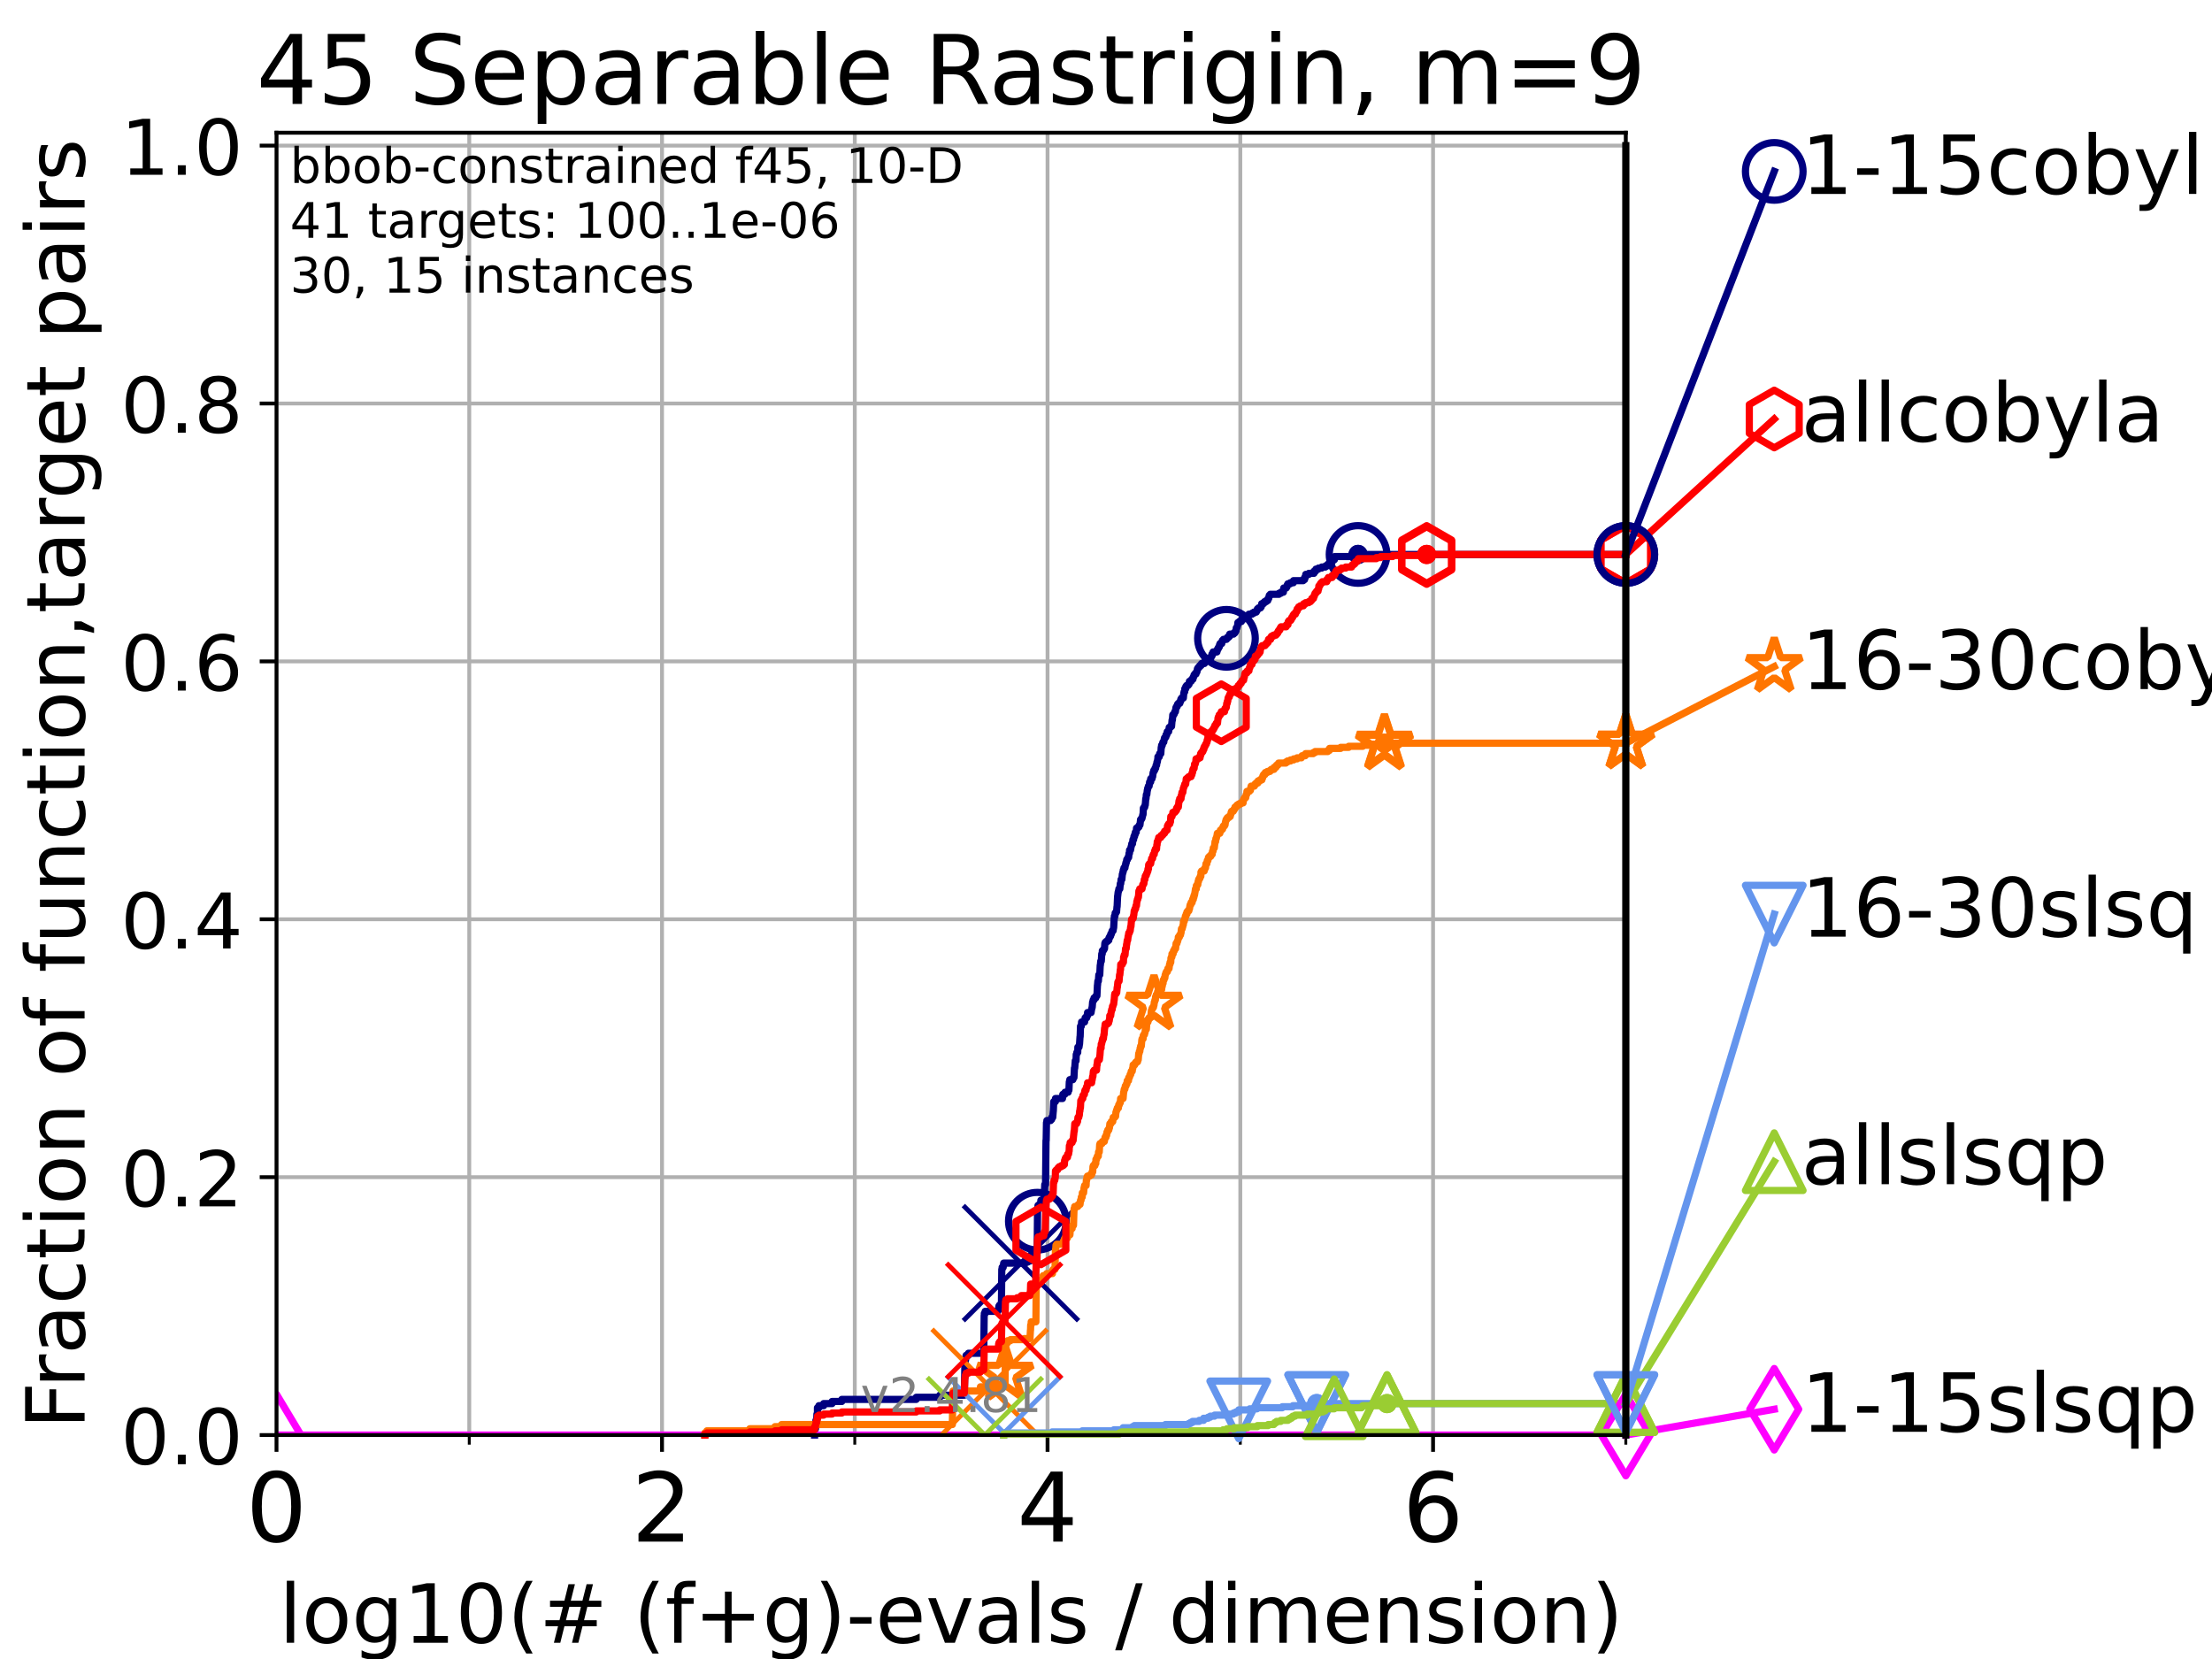 <?xml version="1.0" encoding="utf-8" standalone="no"?>
<!DOCTYPE svg PUBLIC "-//W3C//DTD SVG 1.1//EN"
  "http://www.w3.org/Graphics/SVG/1.1/DTD/svg11.dtd">
<!-- Created with matplotlib (https://matplotlib.org/) -->
<svg height="345.6pt" version="1.1" viewBox="0 0 460.8 345.6" width="460.8pt" xmlns="http://www.w3.org/2000/svg" xmlns:xlink="http://www.w3.org/1999/xlink">
 <defs>
  <style type="text/css">*{stroke-linecap:butt;stroke-linejoin:round;}</style>
 </defs>
 <g id="figure_1">
  <g id="patch_1">
   <path d="M 0 345.6 
L 460.8 345.6 
L 460.8 0 
L 0 0 
z
" style="fill:#ffffff;"/>
  </g>
  <g id="axes_1">
   <g id="patch_2">
    <path d="M 57.6 298.944 
L 338.688 298.944 
L 338.688 27.648 
L 57.6 27.648 
z
" style="fill:#ffffff;"/>
   </g>
   <g id="matplotlib.axis_1">
    <g id="xtick_1">
     <g id="line2d_1">
      <path clip-path="url(#p04114651c2)" d="M 57.6 298.944 
L 57.6 27.648 
" style="fill:none;stroke:#b0b0b0;stroke-linecap:square;stroke-width:0.8;"/>
     </g>
     <g id="line2d_2">
      <defs>
       <path d="M 0 0 
L 0 3.5 
" id="mcb64a79a63" style="stroke:#000000;stroke-width:0.8;"/>
      </defs>
      <g>
       <use style="stroke:#000000;stroke-width:0.8;" x="57.6" xlink:href="#mcb64a79a63" y="298.944"/>
      </g>
     </g>
     <g id="text_1">
      <!-- 0 -->
      <g transform="translate(51.237 321.141)scale(0.2 -0.2)">
       <defs>
        <path d="M 31.781 66.406 
Q 24.172 66.406 20.328 58.906 
Q 16.5 51.422 16.5 36.375 
Q 16.5 21.391 20.328 13.891 
Q 24.172 6.391 31.781 6.391 
Q 39.453 6.391 43.281 13.891 
Q 47.125 21.391 47.125 36.375 
Q 47.125 51.422 43.281 58.906 
Q 39.453 66.406 31.781 66.406 
z
M 31.781 74.219 
Q 44.047 74.219 50.516 64.516 
Q 56.984 54.828 56.984 36.375 
Q 56.984 17.969 50.516 8.266 
Q 44.047 -1.422 31.781 -1.422 
Q 19.531 -1.422 13.062 8.266 
Q 6.594 17.969 6.594 36.375 
Q 6.594 54.828 13.062 64.516 
Q 19.531 74.219 31.781 74.219 
z
" id="DejaVuSans-48"/>
       </defs>
       <use xlink:href="#DejaVuSans-48"/>
      </g>
     </g>
    </g>
    <g id="xtick_2">
     <g id="line2d_3">
      <path clip-path="url(#p04114651c2)" d="M 137.911 298.944 
L 137.911 27.648 
" style="fill:none;stroke:#b0b0b0;stroke-linecap:square;stroke-width:0.8;"/>
     </g>
     <g id="line2d_4">
      <g>
       <use style="stroke:#000000;stroke-width:0.8;" x="137.911" xlink:href="#mcb64a79a63" y="298.944"/>
      </g>
     </g>
     <g id="text_2">
      <!-- 2 -->
      <g transform="translate(131.548 321.141)scale(0.2 -0.2)">
       <defs>
        <path d="M 19.188 8.297 
L 53.609 8.297 
L 53.609 0 
L 7.328 0 
L 7.328 8.297 
Q 12.938 14.109 22.625 23.891 
Q 32.328 33.688 34.812 36.531 
Q 39.547 41.844 41.422 45.531 
Q 43.312 49.219 43.312 52.781 
Q 43.312 58.594 39.234 62.25 
Q 35.156 65.922 28.609 65.922 
Q 23.969 65.922 18.812 64.312 
Q 13.672 62.703 7.812 59.422 
L 7.812 69.391 
Q 13.766 71.781 18.938 73 
Q 24.125 74.219 28.422 74.219 
Q 39.75 74.219 46.484 68.547 
Q 53.219 62.891 53.219 53.422 
Q 53.219 48.922 51.531 44.891 
Q 49.859 40.875 45.406 35.406 
Q 44.188 33.984 37.641 27.219 
Q 31.109 20.453 19.188 8.297 
z
" id="DejaVuSans-50"/>
       </defs>
       <use xlink:href="#DejaVuSans-50"/>
      </g>
     </g>
    </g>
    <g id="xtick_3">
     <g id="line2d_5">
      <path clip-path="url(#p04114651c2)" d="M 218.222 298.944 
L 218.222 27.648 
" style="fill:none;stroke:#b0b0b0;stroke-linecap:square;stroke-width:0.8;"/>
     </g>
     <g id="line2d_6">
      <g>
       <use style="stroke:#000000;stroke-width:0.8;" x="218.222" xlink:href="#mcb64a79a63" y="298.944"/>
      </g>
     </g>
     <g id="text_3">
      <!-- 4 -->
      <g transform="translate(211.859 321.141)scale(0.2 -0.2)">
       <defs>
        <path d="M 37.797 64.312 
L 12.891 25.391 
L 37.797 25.391 
z
M 35.203 72.906 
L 47.609 72.906 
L 47.609 25.391 
L 58.016 25.391 
L 58.016 17.188 
L 47.609 17.188 
L 47.609 0 
L 37.797 0 
L 37.797 17.188 
L 4.891 17.188 
L 4.891 26.703 
z
" id="DejaVuSans-52"/>
       </defs>
       <use xlink:href="#DejaVuSans-52"/>
      </g>
     </g>
    </g>
    <g id="xtick_4">
     <g id="line2d_7">
      <path clip-path="url(#p04114651c2)" d="M 298.533 298.944 
L 298.533 27.648 
" style="fill:none;stroke:#b0b0b0;stroke-linecap:square;stroke-width:0.8;"/>
     </g>
     <g id="line2d_8">
      <g>
       <use style="stroke:#000000;stroke-width:0.8;" x="298.533" xlink:href="#mcb64a79a63" y="298.944"/>
      </g>
     </g>
     <g id="text_4">
      <!-- 6 -->
      <g transform="translate(292.17 321.141)scale(0.2 -0.2)">
       <defs>
        <path d="M 33.016 40.375 
Q 26.375 40.375 22.484 35.828 
Q 18.609 31.297 18.609 23.391 
Q 18.609 15.531 22.484 10.953 
Q 26.375 6.391 33.016 6.391 
Q 39.656 6.391 43.531 10.953 
Q 47.406 15.531 47.406 23.391 
Q 47.406 31.297 43.531 35.828 
Q 39.656 40.375 33.016 40.375 
z
M 52.594 71.297 
L 52.594 62.312 
Q 48.875 64.062 45.094 64.984 
Q 41.312 65.922 37.594 65.922 
Q 27.828 65.922 22.672 59.328 
Q 17.531 52.734 16.797 39.406 
Q 19.672 43.656 24.016 45.922 
Q 28.375 48.188 33.594 48.188 
Q 44.578 48.188 50.953 41.516 
Q 57.328 34.859 57.328 23.391 
Q 57.328 12.156 50.688 5.359 
Q 44.047 -1.422 33.016 -1.422 
Q 20.359 -1.422 13.672 8.266 
Q 6.984 17.969 6.984 36.375 
Q 6.984 53.656 15.188 63.938 
Q 23.391 74.219 37.203 74.219 
Q 40.922 74.219 44.703 73.484 
Q 48.484 72.75 52.594 71.297 
z
" id="DejaVuSans-54"/>
       </defs>
       <use xlink:href="#DejaVuSans-54"/>
      </g>
     </g>
    </g>
    <g id="xtick_5">
     <g id="line2d_9">
      <path clip-path="url(#p04114651c2)" d="M 97.755 298.944 
L 97.755 27.648 
" style="fill:none;stroke:#b0b0b0;stroke-linecap:square;stroke-width:0.8;"/>
     </g>
     <g id="line2d_10">
      <defs>
       <path d="M 0 0 
L 0 2 
" id="m3f479a540f" style="stroke:#000000;stroke-width:0.6;"/>
      </defs>
      <g>
       <use style="stroke:#000000;stroke-width:0.6;" x="97.755" xlink:href="#m3f479a540f" y="298.944"/>
      </g>
     </g>
    </g>
    <g id="xtick_6">
     <g id="line2d_11">
      <path clip-path="url(#p04114651c2)" d="M 178.066 298.944 
L 178.066 27.648 
" style="fill:none;stroke:#b0b0b0;stroke-linecap:square;stroke-width:0.8;"/>
     </g>
     <g id="line2d_12">
      <g>
       <use style="stroke:#000000;stroke-width:0.6;" x="178.066" xlink:href="#m3f479a540f" y="298.944"/>
      </g>
     </g>
    </g>
    <g id="xtick_7">
     <g id="line2d_13">
      <path clip-path="url(#p04114651c2)" d="M 258.377 298.944 
L 258.377 27.648 
" style="fill:none;stroke:#b0b0b0;stroke-linecap:square;stroke-width:0.8;"/>
     </g>
     <g id="line2d_14">
      <g>
       <use style="stroke:#000000;stroke-width:0.6;" x="258.377" xlink:href="#m3f479a540f" y="298.944"/>
      </g>
     </g>
    </g>
    <g id="xtick_8">
     <g id="line2d_15">
      <path clip-path="url(#p04114651c2)" d="M 338.688 298.944 
L 338.688 27.648 
" style="fill:none;stroke:#b0b0b0;stroke-linecap:square;stroke-width:0.8;"/>
     </g>
     <g id="line2d_16">
      <g>
       <use style="stroke:#000000;stroke-width:0.6;" x="338.688" xlink:href="#m3f479a540f" y="298.944"/>
      </g>
     </g>
    </g>
    <g id="text_5">
     <!-- log10(# (f+g)-evals / dimension) -->
     <g transform="translate(58.145 342.218)scale(0.17 -0.17)">
      <defs>
       <path d="M 9.422 75.984 
L 18.406 75.984 
L 18.406 0 
L 9.422 0 
z
" id="DejaVuSans-108"/>
       <path d="M 30.609 48.391 
Q 23.391 48.391 19.188 42.75 
Q 14.984 37.109 14.984 27.297 
Q 14.984 17.484 19.156 11.844 
Q 23.344 6.203 30.609 6.203 
Q 37.797 6.203 41.984 11.859 
Q 46.188 17.531 46.188 27.297 
Q 46.188 37.016 41.984 42.703 
Q 37.797 48.391 30.609 48.391 
z
M 30.609 56 
Q 42.328 56 49.016 48.375 
Q 55.719 40.766 55.719 27.297 
Q 55.719 13.875 49.016 6.219 
Q 42.328 -1.422 30.609 -1.422 
Q 18.844 -1.422 12.172 6.219 
Q 5.516 13.875 5.516 27.297 
Q 5.516 40.766 12.172 48.375 
Q 18.844 56 30.609 56 
z
" id="DejaVuSans-111"/>
       <path d="M 45.406 27.984 
Q 45.406 37.75 41.375 43.109 
Q 37.359 48.484 30.078 48.484 
Q 22.859 48.484 18.828 43.109 
Q 14.797 37.75 14.797 27.984 
Q 14.797 18.266 18.828 12.891 
Q 22.859 7.516 30.078 7.516 
Q 37.359 7.516 41.375 12.891 
Q 45.406 18.266 45.406 27.984 
z
M 54.391 6.781 
Q 54.391 -7.172 48.188 -13.984 
Q 42 -20.797 29.203 -20.797 
Q 24.469 -20.797 20.266 -20.094 
Q 16.062 -19.391 12.109 -17.922 
L 12.109 -9.188 
Q 16.062 -11.328 19.922 -12.344 
Q 23.781 -13.375 27.781 -13.375 
Q 36.625 -13.375 41.016 -8.766 
Q 45.406 -4.156 45.406 5.172 
L 45.406 9.625 
Q 42.625 4.781 38.281 2.391 
Q 33.938 0 27.875 0 
Q 17.828 0 11.672 7.656 
Q 5.516 15.328 5.516 27.984 
Q 5.516 40.672 11.672 48.328 
Q 17.828 56 27.875 56 
Q 33.938 56 38.281 53.609 
Q 42.625 51.219 45.406 46.391 
L 45.406 54.688 
L 54.391 54.688 
z
" id="DejaVuSans-103"/>
       <path d="M 12.406 8.297 
L 28.516 8.297 
L 28.516 63.922 
L 10.984 60.406 
L 10.984 69.391 
L 28.422 72.906 
L 38.281 72.906 
L 38.281 8.297 
L 54.391 8.297 
L 54.391 0 
L 12.406 0 
z
" id="DejaVuSans-49"/>
       <path d="M 31 75.875 
Q 24.469 64.656 21.281 53.656 
Q 18.109 42.672 18.109 31.391 
Q 18.109 20.125 21.312 9.062 
Q 24.516 -2 31 -13.188 
L 23.188 -13.188 
Q 15.875 -1.703 12.234 9.375 
Q 8.594 20.453 8.594 31.391 
Q 8.594 42.281 12.203 53.312 
Q 15.828 64.359 23.188 75.875 
z
" id="DejaVuSans-40"/>
       <path d="M 51.125 44 
L 36.922 44 
L 32.812 27.688 
L 47.125 27.688 
z
M 43.797 71.781 
L 38.719 51.516 
L 52.984 51.516 
L 58.109 71.781 
L 65.922 71.781 
L 60.891 51.516 
L 76.125 51.516 
L 76.125 44 
L 58.984 44 
L 54.984 27.688 
L 70.516 27.688 
L 70.516 20.219 
L 53.078 20.219 
L 48 0 
L 40.188 0 
L 45.219 20.219 
L 30.906 20.219 
L 25.875 0 
L 18.016 0 
L 23.094 20.219 
L 7.719 20.219 
L 7.719 27.688 
L 24.906 27.688 
L 29 44 
L 13.281 44 
L 13.281 51.516 
L 30.906 51.516 
L 35.891 71.781 
z
" id="DejaVuSans-35"/>
       <path id="DejaVuSans-32"/>
       <path d="M 37.109 75.984 
L 37.109 68.5 
L 28.516 68.5 
Q 23.688 68.5 21.797 66.547 
Q 19.922 64.594 19.922 59.516 
L 19.922 54.688 
L 34.719 54.688 
L 34.719 47.703 
L 19.922 47.703 
L 19.922 0 
L 10.891 0 
L 10.891 47.703 
L 2.297 47.703 
L 2.297 54.688 
L 10.891 54.688 
L 10.891 58.5 
Q 10.891 67.625 15.141 71.797 
Q 19.391 75.984 28.609 75.984 
z
" id="DejaVuSans-102"/>
       <path d="M 46 62.703 
L 46 35.5 
L 73.188 35.5 
L 73.188 27.203 
L 46 27.203 
L 46 0 
L 37.797 0 
L 37.797 27.203 
L 10.594 27.203 
L 10.594 35.5 
L 37.797 35.5 
L 37.797 62.703 
z
" id="DejaVuSans-43"/>
       <path d="M 8.016 75.875 
L 15.828 75.875 
Q 23.141 64.359 26.781 53.312 
Q 30.422 42.281 30.422 31.391 
Q 30.422 20.453 26.781 9.375 
Q 23.141 -1.703 15.828 -13.188 
L 8.016 -13.188 
Q 14.5 -2 17.703 9.062 
Q 20.906 20.125 20.906 31.391 
Q 20.906 42.672 17.703 53.656 
Q 14.5 64.656 8.016 75.875 
z
" id="DejaVuSans-41"/>
       <path d="M 4.891 31.391 
L 31.203 31.391 
L 31.203 23.391 
L 4.891 23.391 
z
" id="DejaVuSans-45"/>
       <path d="M 56.203 29.594 
L 56.203 25.203 
L 14.891 25.203 
Q 15.484 15.922 20.484 11.062 
Q 25.484 6.203 34.422 6.203 
Q 39.594 6.203 44.453 7.469 
Q 49.312 8.734 54.109 11.281 
L 54.109 2.781 
Q 49.266 0.734 44.188 -0.344 
Q 39.109 -1.422 33.891 -1.422 
Q 20.797 -1.422 13.156 6.188 
Q 5.516 13.812 5.516 26.812 
Q 5.516 40.234 12.766 48.109 
Q 20.016 56 32.328 56 
Q 43.359 56 49.781 48.891 
Q 56.203 41.797 56.203 29.594 
z
M 47.219 32.234 
Q 47.125 39.594 43.094 43.984 
Q 39.062 48.391 32.422 48.391 
Q 24.906 48.391 20.391 44.141 
Q 15.875 39.891 15.188 32.172 
z
" id="DejaVuSans-101"/>
       <path d="M 2.984 54.688 
L 12.5 54.688 
L 29.594 8.797 
L 46.688 54.688 
L 56.203 54.688 
L 35.688 0 
L 23.484 0 
z
" id="DejaVuSans-118"/>
       <path d="M 34.281 27.484 
Q 23.391 27.484 19.188 25 
Q 14.984 22.516 14.984 16.5 
Q 14.984 11.719 18.141 8.906 
Q 21.297 6.109 26.703 6.109 
Q 34.188 6.109 38.703 11.406 
Q 43.219 16.703 43.219 25.484 
L 43.219 27.484 
z
M 52.203 31.203 
L 52.203 0 
L 43.219 0 
L 43.219 8.297 
Q 40.141 3.328 35.547 0.953 
Q 30.953 -1.422 24.312 -1.422 
Q 15.922 -1.422 10.953 3.297 
Q 6 8.016 6 15.922 
Q 6 25.141 12.172 29.828 
Q 18.359 34.516 30.609 34.516 
L 43.219 34.516 
L 43.219 35.406 
Q 43.219 41.609 39.141 45 
Q 35.062 48.391 27.688 48.391 
Q 23 48.391 18.547 47.266 
Q 14.109 46.141 10.016 43.891 
L 10.016 52.203 
Q 14.938 54.109 19.578 55.047 
Q 24.219 56 28.609 56 
Q 40.484 56 46.344 49.844 
Q 52.203 43.703 52.203 31.203 
z
" id="DejaVuSans-97"/>
       <path d="M 44.281 53.078 
L 44.281 44.578 
Q 40.484 46.531 36.375 47.5 
Q 32.281 48.484 27.875 48.484 
Q 21.188 48.484 17.844 46.438 
Q 14.5 44.391 14.5 40.281 
Q 14.5 37.156 16.891 35.375 
Q 19.281 33.594 26.516 31.984 
L 29.594 31.297 
Q 39.156 29.25 43.188 25.516 
Q 47.219 21.781 47.219 15.094 
Q 47.219 7.469 41.188 3.016 
Q 35.156 -1.422 24.609 -1.422 
Q 20.219 -1.422 15.453 -0.562 
Q 10.688 0.297 5.422 2 
L 5.422 11.281 
Q 10.406 8.688 15.234 7.391 
Q 20.062 6.109 24.812 6.109 
Q 31.156 6.109 34.562 8.281 
Q 37.984 10.453 37.984 14.406 
Q 37.984 18.062 35.516 20.016 
Q 33.062 21.969 24.703 23.781 
L 21.578 24.516 
Q 13.234 26.266 9.516 29.906 
Q 5.812 33.547 5.812 39.891 
Q 5.812 47.609 11.281 51.797 
Q 16.75 56 26.812 56 
Q 31.781 56 36.172 55.266 
Q 40.578 54.547 44.281 53.078 
z
" id="DejaVuSans-115"/>
       <path d="M 25.391 72.906 
L 33.688 72.906 
L 8.297 -9.281 
L 0 -9.281 
z
" id="DejaVuSans-47"/>
       <path d="M 45.406 46.391 
L 45.406 75.984 
L 54.391 75.984 
L 54.391 0 
L 45.406 0 
L 45.406 8.203 
Q 42.578 3.328 38.25 0.953 
Q 33.938 -1.422 27.875 -1.422 
Q 17.969 -1.422 11.734 6.484 
Q 5.516 14.406 5.516 27.297 
Q 5.516 40.188 11.734 48.094 
Q 17.969 56 27.875 56 
Q 33.938 56 38.25 53.625 
Q 42.578 51.266 45.406 46.391 
z
M 14.797 27.297 
Q 14.797 17.391 18.875 11.75 
Q 22.953 6.109 30.078 6.109 
Q 37.203 6.109 41.297 11.75 
Q 45.406 17.391 45.406 27.297 
Q 45.406 37.203 41.297 42.844 
Q 37.203 48.484 30.078 48.484 
Q 22.953 48.484 18.875 42.844 
Q 14.797 37.203 14.797 27.297 
z
" id="DejaVuSans-100"/>
       <path d="M 9.422 54.688 
L 18.406 54.688 
L 18.406 0 
L 9.422 0 
z
M 9.422 75.984 
L 18.406 75.984 
L 18.406 64.594 
L 9.422 64.594 
z
" id="DejaVuSans-105"/>
       <path d="M 52 44.188 
Q 55.375 50.25 60.062 53.125 
Q 64.75 56 71.094 56 
Q 79.641 56 84.281 50.016 
Q 88.922 44.047 88.922 33.016 
L 88.922 0 
L 79.891 0 
L 79.891 32.719 
Q 79.891 40.578 77.094 44.375 
Q 74.312 48.188 68.609 48.188 
Q 61.625 48.188 57.562 43.547 
Q 53.516 38.922 53.516 30.906 
L 53.516 0 
L 44.484 0 
L 44.484 32.719 
Q 44.484 40.625 41.703 44.406 
Q 38.922 48.188 33.109 48.188 
Q 26.219 48.188 22.156 43.531 
Q 18.109 38.875 18.109 30.906 
L 18.109 0 
L 9.078 0 
L 9.078 54.688 
L 18.109 54.688 
L 18.109 46.188 
Q 21.188 51.219 25.484 53.609 
Q 29.781 56 35.688 56 
Q 41.656 56 45.828 52.969 
Q 50 49.953 52 44.188 
z
" id="DejaVuSans-109"/>
       <path d="M 54.891 33.016 
L 54.891 0 
L 45.906 0 
L 45.906 32.719 
Q 45.906 40.484 42.875 44.328 
Q 39.844 48.188 33.797 48.188 
Q 26.516 48.188 22.312 43.547 
Q 18.109 38.922 18.109 30.906 
L 18.109 0 
L 9.078 0 
L 9.078 54.688 
L 18.109 54.688 
L 18.109 46.188 
Q 21.344 51.125 25.703 53.562 
Q 30.078 56 35.797 56 
Q 45.219 56 50.047 50.172 
Q 54.891 44.344 54.891 33.016 
z
" id="DejaVuSans-110"/>
      </defs>
      <use xlink:href="#DejaVuSans-108"/>
      <use x="27.783" xlink:href="#DejaVuSans-111"/>
      <use x="88.965" xlink:href="#DejaVuSans-103"/>
      <use x="152.441" xlink:href="#DejaVuSans-49"/>
      <use x="216.064" xlink:href="#DejaVuSans-48"/>
      <use x="279.688" xlink:href="#DejaVuSans-40"/>
      <use x="318.701" xlink:href="#DejaVuSans-35"/>
      <use x="402.49" xlink:href="#DejaVuSans-32"/>
      <use x="434.277" xlink:href="#DejaVuSans-40"/>
      <use x="473.291" xlink:href="#DejaVuSans-102"/>
      <use x="508.496" xlink:href="#DejaVuSans-43"/>
      <use x="592.285" xlink:href="#DejaVuSans-103"/>
      <use x="655.762" xlink:href="#DejaVuSans-41"/>
      <use x="694.775" xlink:href="#DejaVuSans-45"/>
      <use x="730.859" xlink:href="#DejaVuSans-101"/>
      <use x="792.383" xlink:href="#DejaVuSans-118"/>
      <use x="851.562" xlink:href="#DejaVuSans-97"/>
      <use x="912.842" xlink:href="#DejaVuSans-108"/>
      <use x="940.625" xlink:href="#DejaVuSans-115"/>
      <use x="992.725" xlink:href="#DejaVuSans-32"/>
      <use x="1024.512" xlink:href="#DejaVuSans-47"/>
      <use x="1058.203" xlink:href="#DejaVuSans-32"/>
      <use x="1089.99" xlink:href="#DejaVuSans-100"/>
      <use x="1153.467" xlink:href="#DejaVuSans-105"/>
      <use x="1181.25" xlink:href="#DejaVuSans-109"/>
      <use x="1278.662" xlink:href="#DejaVuSans-101"/>
      <use x="1340.186" xlink:href="#DejaVuSans-110"/>
      <use x="1403.564" xlink:href="#DejaVuSans-115"/>
      <use x="1455.664" xlink:href="#DejaVuSans-105"/>
      <use x="1483.447" xlink:href="#DejaVuSans-111"/>
      <use x="1544.629" xlink:href="#DejaVuSans-110"/>
      <use x="1608.008" xlink:href="#DejaVuSans-41"/>
     </g>
    </g>
   </g>
   <g id="matplotlib.axis_2">
    <g id="ytick_1">
     <g id="line2d_17">
      <path clip-path="url(#p04114651c2)" d="M 57.6 298.944 
L 338.688 298.944 
" style="fill:none;stroke:#b0b0b0;stroke-linecap:square;stroke-width:0.8;"/>
     </g>
     <g id="line2d_18">
      <defs>
       <path d="M 0 0 
L -3.5 0 
" id="mf05d3db387" style="stroke:#000000;stroke-width:0.8;"/>
      </defs>
      <g>
       <use style="stroke:#000000;stroke-width:0.8;" x="57.6" xlink:href="#mf05d3db387" y="298.944"/>
      </g>
     </g>
     <g id="text_6">
      <!-- 0.0 -->
      <g transform="translate(25.155 305.023)scale(0.16 -0.16)">
       <defs>
        <path d="M 10.688 12.406 
L 21 12.406 
L 21 0 
L 10.688 0 
z
" id="DejaVuSans-46"/>
       </defs>
       <use xlink:href="#DejaVuSans-48"/>
       <use x="63.623" xlink:href="#DejaVuSans-46"/>
       <use x="95.41" xlink:href="#DejaVuSans-48"/>
      </g>
     </g>
    </g>
    <g id="ytick_2">
     <g id="line2d_19">
      <path clip-path="url(#p04114651c2)" d="M 57.6 245.222 
L 338.688 245.222 
" style="fill:none;stroke:#b0b0b0;stroke-linecap:square;stroke-width:0.8;"/>
     </g>
     <g id="line2d_20">
      <g>
       <use style="stroke:#000000;stroke-width:0.8;" x="57.6" xlink:href="#mf05d3db387" y="245.222"/>
      </g>
     </g>
     <g id="text_7">
      <!-- 0.2 -->
      <g transform="translate(25.155 251.301)scale(0.16 -0.16)">
       <use xlink:href="#DejaVuSans-48"/>
       <use x="63.623" xlink:href="#DejaVuSans-46"/>
       <use x="95.41" xlink:href="#DejaVuSans-50"/>
      </g>
     </g>
    </g>
    <g id="ytick_3">
     <g id="line2d_21">
      <path clip-path="url(#p04114651c2)" d="M 57.6 191.5 
L 338.688 191.5 
" style="fill:none;stroke:#b0b0b0;stroke-linecap:square;stroke-width:0.8;"/>
     </g>
     <g id="line2d_22">
      <g>
       <use style="stroke:#000000;stroke-width:0.8;" x="57.6" xlink:href="#mf05d3db387" y="191.5"/>
      </g>
     </g>
     <g id="text_8">
      <!-- 0.4 -->
      <g transform="translate(25.155 197.579)scale(0.16 -0.16)">
       <use xlink:href="#DejaVuSans-48"/>
       <use x="63.623" xlink:href="#DejaVuSans-46"/>
       <use x="95.41" xlink:href="#DejaVuSans-52"/>
      </g>
     </g>
    </g>
    <g id="ytick_4">
     <g id="line2d_23">
      <path clip-path="url(#p04114651c2)" d="M 57.6 137.778 
L 338.688 137.778 
" style="fill:none;stroke:#b0b0b0;stroke-linecap:square;stroke-width:0.8;"/>
     </g>
     <g id="line2d_24">
      <g>
       <use style="stroke:#000000;stroke-width:0.8;" x="57.6" xlink:href="#mf05d3db387" y="137.778"/>
      </g>
     </g>
     <g id="text_9">
      <!-- 0.6 -->
      <g transform="translate(25.155 143.857)scale(0.16 -0.16)">
       <use xlink:href="#DejaVuSans-48"/>
       <use x="63.623" xlink:href="#DejaVuSans-46"/>
       <use x="95.41" xlink:href="#DejaVuSans-54"/>
      </g>
     </g>
    </g>
    <g id="ytick_5">
     <g id="line2d_25">
      <path clip-path="url(#p04114651c2)" d="M 57.6 84.056 
L 338.688 84.056 
" style="fill:none;stroke:#b0b0b0;stroke-linecap:square;stroke-width:0.8;"/>
     </g>
     <g id="line2d_26">
      <g>
       <use style="stroke:#000000;stroke-width:0.8;" x="57.6" xlink:href="#mf05d3db387" y="84.056"/>
      </g>
     </g>
     <g id="text_10">
      <!-- 0.8 -->
      <g transform="translate(25.155 90.135)scale(0.16 -0.16)">
       <defs>
        <path d="M 31.781 34.625 
Q 24.75 34.625 20.719 30.859 
Q 16.703 27.094 16.703 20.516 
Q 16.703 13.922 20.719 10.156 
Q 24.75 6.391 31.781 6.391 
Q 38.812 6.391 42.859 10.172 
Q 46.922 13.969 46.922 20.516 
Q 46.922 27.094 42.891 30.859 
Q 38.875 34.625 31.781 34.625 
z
M 21.922 38.812 
Q 15.578 40.375 12.031 44.719 
Q 8.5 49.078 8.5 55.328 
Q 8.5 64.062 14.719 69.141 
Q 20.953 74.219 31.781 74.219 
Q 42.672 74.219 48.875 69.141 
Q 55.078 64.062 55.078 55.328 
Q 55.078 49.078 51.531 44.719 
Q 48 40.375 41.703 38.812 
Q 48.828 37.156 52.797 32.312 
Q 56.781 27.484 56.781 20.516 
Q 56.781 9.906 50.312 4.234 
Q 43.844 -1.422 31.781 -1.422 
Q 19.734 -1.422 13.25 4.234 
Q 6.781 9.906 6.781 20.516 
Q 6.781 27.484 10.781 32.312 
Q 14.797 37.156 21.922 38.812 
z
M 18.312 54.391 
Q 18.312 48.734 21.844 45.562 
Q 25.391 42.391 31.781 42.391 
Q 38.141 42.391 41.719 45.562 
Q 45.312 48.734 45.312 54.391 
Q 45.312 60.062 41.719 63.234 
Q 38.141 66.406 31.781 66.406 
Q 25.391 66.406 21.844 63.234 
Q 18.312 60.062 18.312 54.391 
z
" id="DejaVuSans-56"/>
       </defs>
       <use xlink:href="#DejaVuSans-48"/>
       <use x="63.623" xlink:href="#DejaVuSans-46"/>
       <use x="95.41" xlink:href="#DejaVuSans-56"/>
      </g>
     </g>
    </g>
    <g id="ytick_6">
     <g id="line2d_27">
      <path clip-path="url(#p04114651c2)" d="M 57.6 30.334 
L 338.688 30.334 
" style="fill:none;stroke:#b0b0b0;stroke-linecap:square;stroke-width:0.8;"/>
     </g>
     <g id="line2d_28">
      <g>
       <use style="stroke:#000000;stroke-width:0.8;" x="57.6" xlink:href="#mf05d3db387" y="30.334"/>
      </g>
     </g>
     <g id="text_11">
      <!-- 1.0 -->
      <g transform="translate(25.155 36.413)scale(0.16 -0.16)">
       <use xlink:href="#DejaVuSans-49"/>
       <use x="63.623" xlink:href="#DejaVuSans-46"/>
       <use x="95.41" xlink:href="#DejaVuSans-48"/>
      </g>
     </g>
    </g>
    <g id="text_12">
     <!-- Fraction of function,target pairs -->
     <g transform="translate(17.62 297.681)rotate(-90)scale(0.17 -0.17)">
      <defs>
       <path d="M 9.812 72.906 
L 51.703 72.906 
L 51.703 64.594 
L 19.672 64.594 
L 19.672 43.109 
L 48.578 43.109 
L 48.578 34.812 
L 19.672 34.812 
L 19.672 0 
L 9.812 0 
z
" id="DejaVuSans-70"/>
       <path d="M 41.109 46.297 
Q 39.594 47.172 37.812 47.578 
Q 36.031 48 33.891 48 
Q 26.266 48 22.188 43.047 
Q 18.109 38.094 18.109 28.812 
L 18.109 0 
L 9.078 0 
L 9.078 54.688 
L 18.109 54.688 
L 18.109 46.188 
Q 20.953 51.172 25.484 53.578 
Q 30.031 56 36.531 56 
Q 37.453 56 38.578 55.875 
Q 39.703 55.766 41.062 55.516 
z
" id="DejaVuSans-114"/>
       <path d="M 48.781 52.594 
L 48.781 44.188 
Q 44.969 46.297 41.141 47.344 
Q 37.312 48.391 33.406 48.391 
Q 24.656 48.391 19.812 42.844 
Q 14.984 37.312 14.984 27.297 
Q 14.984 17.281 19.812 11.734 
Q 24.656 6.203 33.406 6.203 
Q 37.312 6.203 41.141 7.25 
Q 44.969 8.297 48.781 10.406 
L 48.781 2.094 
Q 45.016 0.344 40.984 -0.531 
Q 36.969 -1.422 32.422 -1.422 
Q 20.062 -1.422 12.781 6.344 
Q 5.516 14.109 5.516 27.297 
Q 5.516 40.672 12.859 48.328 
Q 20.219 56 33.016 56 
Q 37.156 56 41.109 55.141 
Q 45.062 54.297 48.781 52.594 
z
" id="DejaVuSans-99"/>
       <path d="M 18.312 70.219 
L 18.312 54.688 
L 36.812 54.688 
L 36.812 47.703 
L 18.312 47.703 
L 18.312 18.016 
Q 18.312 11.328 20.141 9.422 
Q 21.969 7.516 27.594 7.516 
L 36.812 7.516 
L 36.812 0 
L 27.594 0 
Q 17.188 0 13.234 3.875 
Q 9.281 7.766 9.281 18.016 
L 9.281 47.703 
L 2.688 47.703 
L 2.688 54.688 
L 9.281 54.688 
L 9.281 70.219 
z
" id="DejaVuSans-116"/>
       <path d="M 8.5 21.578 
L 8.5 54.688 
L 17.484 54.688 
L 17.484 21.922 
Q 17.484 14.156 20.5 10.266 
Q 23.531 6.391 29.594 6.391 
Q 36.859 6.391 41.078 11.031 
Q 45.312 15.672 45.312 23.688 
L 45.312 54.688 
L 54.297 54.688 
L 54.297 0 
L 45.312 0 
L 45.312 8.406 
Q 42.047 3.422 37.719 1 
Q 33.406 -1.422 27.688 -1.422 
Q 18.266 -1.422 13.375 4.438 
Q 8.5 10.297 8.5 21.578 
z
M 31.109 56 
z
" id="DejaVuSans-117"/>
       <path d="M 11.719 12.406 
L 22.016 12.406 
L 22.016 4 
L 14.016 -11.625 
L 7.719 -11.625 
L 11.719 4 
z
" id="DejaVuSans-44"/>
       <path d="M 18.109 8.203 
L 18.109 -20.797 
L 9.078 -20.797 
L 9.078 54.688 
L 18.109 54.688 
L 18.109 46.391 
Q 20.953 51.266 25.266 53.625 
Q 29.594 56 35.594 56 
Q 45.562 56 51.781 48.094 
Q 58.016 40.188 58.016 27.297 
Q 58.016 14.406 51.781 6.484 
Q 45.562 -1.422 35.594 -1.422 
Q 29.594 -1.422 25.266 0.953 
Q 20.953 3.328 18.109 8.203 
z
M 48.688 27.297 
Q 48.688 37.203 44.609 42.844 
Q 40.531 48.484 33.406 48.484 
Q 26.266 48.484 22.188 42.844 
Q 18.109 37.203 18.109 27.297 
Q 18.109 17.391 22.188 11.75 
Q 26.266 6.109 33.406 6.109 
Q 40.531 6.109 44.609 11.75 
Q 48.688 17.391 48.688 27.297 
z
" id="DejaVuSans-112"/>
      </defs>
      <use xlink:href="#DejaVuSans-70"/>
      <use x="50.27" xlink:href="#DejaVuSans-114"/>
      <use x="91.383" xlink:href="#DejaVuSans-97"/>
      <use x="152.662" xlink:href="#DejaVuSans-99"/>
      <use x="207.643" xlink:href="#DejaVuSans-116"/>
      <use x="246.852" xlink:href="#DejaVuSans-105"/>
      <use x="274.635" xlink:href="#DejaVuSans-111"/>
      <use x="335.816" xlink:href="#DejaVuSans-110"/>
      <use x="399.195" xlink:href="#DejaVuSans-32"/>
      <use x="430.982" xlink:href="#DejaVuSans-111"/>
      <use x="492.164" xlink:href="#DejaVuSans-102"/>
      <use x="527.369" xlink:href="#DejaVuSans-32"/>
      <use x="559.156" xlink:href="#DejaVuSans-102"/>
      <use x="594.361" xlink:href="#DejaVuSans-117"/>
      <use x="657.74" xlink:href="#DejaVuSans-110"/>
      <use x="721.119" xlink:href="#DejaVuSans-99"/>
      <use x="776.1" xlink:href="#DejaVuSans-116"/>
      <use x="815.309" xlink:href="#DejaVuSans-105"/>
      <use x="843.092" xlink:href="#DejaVuSans-111"/>
      <use x="904.273" xlink:href="#DejaVuSans-110"/>
      <use x="967.652" xlink:href="#DejaVuSans-44"/>
      <use x="999.439" xlink:href="#DejaVuSans-116"/>
      <use x="1038.648" xlink:href="#DejaVuSans-97"/>
      <use x="1099.928" xlink:href="#DejaVuSans-114"/>
      <use x="1139.291" xlink:href="#DejaVuSans-103"/>
      <use x="1202.768" xlink:href="#DejaVuSans-101"/>
      <use x="1264.291" xlink:href="#DejaVuSans-116"/>
      <use x="1303.5" xlink:href="#DejaVuSans-32"/>
      <use x="1335.287" xlink:href="#DejaVuSans-112"/>
      <use x="1398.764" xlink:href="#DejaVuSans-97"/>
      <use x="1460.043" xlink:href="#DejaVuSans-105"/>
      <use x="1487.826" xlink:href="#DejaVuSans-114"/>
      <use x="1528.939" xlink:href="#DejaVuSans-115"/>
     </g>
    </g>
   </g>
   <g id="line2d_29">
    <defs>
     <path d="M 0 1.5 
C 0.398 1.5 0.779 1.342 1.061 1.061 
C 1.342 0.779 1.5 0.398 1.5 0 
C 1.5 -0.398 1.342 -0.779 1.061 -1.061 
C 0.779 -1.342 0.398 -1.5 0 -1.5 
C -0.398 -1.5 -0.779 -1.342 -1.061 -1.061 
C -1.342 -0.779 -1.5 -0.398 -1.5 0 
C -1.5 0.398 -1.342 0.779 -1.061 1.061 
C -0.779 1.342 -0.398 1.5 0 1.5 
z
" id="m2417606462" style="stroke:#000080;"/>
    </defs>
    <g>
     <use style="fill:#000080;stroke:#000080;" x="282.91" xlink:href="#m2417606462" y="115.503"/>
     <use style="fill:#000080;stroke:#000080;" x="282.91" xlink:href="#m2417606462" y="115.503"/>
    </g>
   </g>
   <g id="line2d_30">
    <path d="M 169.696 298.944 
L 169.702 297.634 
L 169.881 297.634 
L 169.975 295.887 
L 170.13 295.887 
L 170.18 294.576 
L 170.289 294.576 
L 170.289 293.266 
L 170.591 293.266 
L 170.591 292.829 
L 171.585 292.829 
L 171.585 292.393 
L 173.331 292.393 
L 173.331 291.956 
L 175.365 291.956 
L 175.365 291.519 
L 190.869 291.519 
L 190.869 291.082 
L 195.776 291.082 
L 195.776 290.645 
L 200.892 290.645 
L 200.999 284.531 
L 201.035 284.531 
L 201.103 283.22 
L 201.165 283.22 
L 201.255 282.347 
L 201.734 282.347 
L 201.734 281.91 
L 204.934 281.91 
L 205.022 274.048 
L 205.053 274.048 
L 205.053 273.612 
L 205.229 273.612 
L 205.229 273.175 
L 207.839 273.175 
L 207.839 272.957 
L 207.984 272.957 
L 208.088 272.083 
L 208.222 272.083 
L 208.222 271.865 
L 208.617 271.865 
L 208.689 264.44 
L 208.763 264.44 
L 208.763 264.003 
L 208.981 264.003 
L 209.084 263.129 
L 213.632 263.129 
L 213.632 262.911 
L 214.114 262.911 
L 214.114 262.693 
L 214.615 262.693 
L 214.615 262.474 
L 215.603 262.474 
L 215.669 261.601 
L 215.72 261.601 
L 215.763 260.946 
L 216.061 260.946 
L 216.141 251.773 
L 216.182 251.773 
L 216.238 251.118 
L 216.486 251.118 
L 216.486 250.9 
L 216.757 250.9 
L 216.839 250.026 
L 217.416 250.026 
L 217.514 249.153 
L 217.542 249.153 
L 217.643 246.751 
L 217.803 246.751 
L 217.901 237.579 
L 217.935 237.579 
L 218.001 233.866 
L 218.082 233.866 
L 218.082 233.429 
L 218.863 233.429 
L 218.863 233.211 
L 219.067 233.211 
L 219.103 232.774 
L 219.301 232.774 
L 219.411 231.464 
L 219.423 231.464 
L 219.509 229.499 
L 219.854 229.499 
L 219.872 228.843 
L 221.335 228.843 
L 221.403 227.97 
L 221.821 227.97 
L 221.864 227.533 
L 222.511 227.533 
L 222.553 227.096 
L 222.675 227.096 
L 222.757 225.349 
L 222.824 225.349 
L 222.857 224.912 
L 223.498 224.912 
L 223.567 224.476 
L 223.724 224.476 
L 223.826 222.51 
L 223.882 222.51 
L 223.989 221.2 
L 223.996 221.2 
L 223.996 220.982 
L 224.162 220.982 
L 224.2 219.671 
L 224.279 219.671 
L 224.325 219.235 
L 224.511 219.235 
L 224.537 218.143 
L 224.77 218.143 
L 224.874 217.488 
L 224.887 217.488 
L 224.989 215.959 
L 225.014 215.959 
L 225.09 213.775 
L 225.257 213.775 
L 225.31 212.901 
L 225.939 212.901 
L 226.049 212.028 
L 226.375 212.028 
L 226.393 211.591 
L 226.553 211.591 
L 226.556 210.936 
L 227.289 210.936 
L 227.392 210.281 
L 227.407 210.281 
L 227.493 209.844 
L 227.523 209.844 
L 227.607 208.752 
L 227.645 208.752 
L 227.727 208.315 
L 227.905 208.315 
L 227.914 207.879 
L 228.271 207.879 
L 228.324 207.442 
L 228.51 207.442 
L 228.614 205.258 
L 228.631 205.258 
L 228.702 204.385 
L 228.808 204.385 
L 228.903 203.074 
L 229.101 203.074 
L 229.193 201.109 
L 229.221 201.109 
L 229.304 200.235 
L 229.42 200.235 
L 229.516 198.707 
L 229.614 198.707 
L 229.636 198.052 
L 229.833 198.052 
L 229.833 197.833 
L 229.976 197.833 
L 229.976 197.615 
L 230.089 197.615 
L 230.158 196.523 
L 230.241 196.523 
L 230.241 196.304 
L 230.471 196.304 
L 230.471 196.086 
L 230.762 196.086 
L 230.762 195.868 
L 230.986 195.868 
L 230.998 195.431 
L 231.102 195.431 
L 231.102 195.213 
L 231.235 195.213 
L 231.235 194.994 
L 231.362 194.994 
L 231.4 194.557 
L 231.532 194.557 
L 231.611 194.121 
L 231.684 194.121 
L 231.684 193.902 
L 231.874 193.902 
L 231.984 193.247 
L 231.996 193.247 
L 232.104 191.282 
L 232.145 191.282 
L 232.146 190.845 
L 232.26 190.845 
L 232.312 190.19 
L 232.47 190.19 
L 232.47 189.971 
L 232.6 189.971 
L 232.691 188.879 
L 232.715 188.879 
L 232.816 186.696 
L 232.831 186.696 
L 232.933 185.822 
L 232.965 185.822 
L 233.047 185.385 
L 233.084 185.385 
L 233.084 185.167 
L 233.277 185.167 
L 233.379 184.075 
L 233.465 184.075 
L 233.546 183.202 
L 233.707 183.202 
L 233.801 182.11 
L 233.835 182.11 
L 233.916 181.673 
L 233.966 181.673 
L 233.998 181.236 
L 234.084 181.236 
L 234.139 180.799 
L 234.341 180.799 
L 234.437 180.144 
L 234.502 180.144 
L 234.548 179.707 
L 234.627 179.707 
L 234.725 179.052 
L 234.875 179.052 
L 234.973 178.615 
L 235.116 178.615 
L 235.202 177.742 
L 235.292 177.742 
L 235.304 177.087 
L 235.507 177.087 
L 235.618 176.432 
L 235.631 176.432 
L 235.742 175.995 
L 235.763 175.995 
L 235.763 175.777 
L 235.916 175.777 
L 236.011 174.903 
L 236.152 174.903 
L 236.219 174.248 
L 236.352 174.248 
L 236.389 173.811 
L 236.495 173.811 
L 236.508 173.374 
L 236.693 173.374 
L 236.761 172.501 
L 237.032 172.501 
L 237.032 172.282 
L 237.254 172.282 
L 237.354 171.846 
L 237.473 171.846 
L 237.578 170.972 
L 237.587 170.972 
L 237.587 170.754 
L 237.74 170.754 
L 237.74 170.535 
L 237.876 170.535 
L 237.986 170.099 
L 237.992 170.099 
L 238.073 169.662 
L 238.118 169.662 
L 238.186 168.352 
L 238.332 168.352 
L 238.332 168.133 
L 238.465 168.133 
L 238.529 167.696 
L 238.581 167.696 
L 238.679 166.386 
L 238.731 166.386 
L 238.808 165.513 
L 238.909 165.513 
L 238.999 164.639 
L 239.032 164.639 
L 239.086 164.202 
L 239.144 164.202 
L 239.231 163.766 
L 239.383 163.766 
L 239.484 162.892 
L 239.7 162.892 
L 239.709 162.237 
L 239.978 162.237 
L 240.035 161.8 
L 240.113 161.8 
L 240.219 160.927 
L 240.282 160.927 
L 240.356 160.49 
L 240.526 160.49 
L 240.599 160.053 
L 240.732 160.053 
L 240.839 159.398 
L 240.938 159.398 
L 241.018 158.743 
L 241.081 158.743 
L 241.189 158.088 
L 241.215 158.088 
L 241.216 157.651 
L 241.494 157.651 
L 241.568 156.996 
L 241.816 156.996 
L 241.906 155.685 
L 241.964 155.685 
L 241.98 155.249 
L 242.124 155.249 
L 242.191 154.812 
L 242.263 154.812 
L 242.263 154.593 
L 242.436 154.593 
L 242.536 153.938 
L 242.588 153.938 
L 242.588 153.72 
L 242.752 153.72 
L 242.752 153.502 
L 242.884 153.502 
L 242.903 153.065 
L 243.067 153.065 
L 243.153 152.41 
L 243.446 152.41 
L 243.536 151.755 
L 243.561 151.755 
L 243.561 151.536 
L 243.809 151.536 
L 243.809 151.318 
L 244.055 151.318 
L 244.166 150.007 
L 244.232 150.007 
L 244.312 148.916 
L 244.522 148.916 
L 244.522 148.697 
L 244.638 148.697 
L 244.723 148.26 
L 244.861 148.26 
L 244.97 147.387 
L 245.093 147.387 
L 245.093 147.168 
L 245.238 147.168 
L 245.287 146.732 
L 245.46 146.732 
L 245.46 146.513 
L 245.783 146.513 
L 245.85 146.077 
L 245.962 146.077 
L 245.992 145.64 
L 246.133 145.64 
L 246.133 145.421 
L 246.511 145.421 
L 246.613 144.33 
L 246.668 144.33 
L 246.668 144.111 
L 246.797 144.111 
L 246.818 143.456 
L 247.019 143.456 
L 247.026 143.019 
L 247.179 143.019 
L 247.179 142.801 
L 247.5 142.801 
L 247.5 142.582 
L 247.692 142.582 
L 247.775 141.927 
L 248.144 141.927 
L 248.144 141.709 
L 248.27 141.709 
L 248.27 141.491 
L 248.512 141.491 
L 248.563 141.054 
L 248.653 141.054 
L 248.736 140.617 
L 248.88 140.617 
L 248.88 140.399 
L 249.145 140.399 
L 249.233 139.962 
L 249.347 139.962 
L 249.445 139.307 
L 249.571 139.307 
L 249.571 139.088 
L 249.762 139.088 
L 249.762 138.87 
L 249.943 138.87 
L 249.943 138.652 
L 250.192 138.652 
L 250.192 138.433 
L 250.303 138.433 
L 250.303 138.215 
L 250.917 138.215 
L 250.973 137.778 
L 251.11 137.778 
L 251.11 137.56 
L 251.264 137.56 
L 251.264 137.341 
L 251.526 137.341 
L 251.526 137.123 
L 252.235 137.123 
L 252.324 136.686 
L 252.467 136.686 
L 252.472 136.249 
L 252.69 136.249 
L 252.706 135.813 
L 253.513 135.813 
L 253.53 135.376 
L 253.666 135.376 
L 253.666 135.157 
L 253.783 135.157 
L 253.783 134.939 
L 253.906 134.939 
L 253.906 134.721 
L 254.033 134.721 
L 254.062 134.284 
L 254.155 134.284 
L 254.155 134.066 
L 254.516 134.066 
L 254.552 133.629 
L 254.648 133.629 
L 254.648 133.41 
L 254.857 133.41 
L 254.857 133.192 
L 255.495 133.192 
L 255.495 132.974 
L 255.699 132.974 
L 255.699 132.755 
L 255.958 132.755 
L 255.958 132.537 
L 256.165 132.537 
L 256.166 132.1 
L 256.971 132.1 
L 256.971 131.882 
L 257.227 131.882 
L 257.227 131.663 
L 257.369 131.663 
L 257.369 131.445 
L 257.483 131.445 
L 257.539 130.79 
L 257.679 130.79 
L 257.788 130.353 
L 257.812 130.353 
L 257.871 129.698 
L 258.147 129.698 
L 258.147 129.48 
L 258.611 129.48 
L 258.638 129.043 
L 258.994 129.043 
L 258.994 128.824 
L 259.455 128.824 
L 259.548 128.388 
L 260.052 128.388 
L 260.154 127.951 
L 260.82 127.951 
L 260.82 127.732 
L 261.206 127.732 
L 261.206 127.514 
L 261.704 127.514 
L 261.704 127.296 
L 261.834 127.296 
L 261.93 126.859 
L 262.161 126.859 
L 262.161 126.641 
L 262.585 126.641 
L 262.585 126.422 
L 262.743 126.422 
L 262.832 125.767 
L 263.197 125.767 
L 263.197 125.549 
L 263.427 125.549 
L 263.427 125.33 
L 263.778 125.33 
L 263.778 125.112 
L 264.095 125.112 
L 264.164 124.675 
L 264.297 124.675 
L 264.357 124.238 
L 264.417 124.238 
L 264.417 124.02 
L 264.624 124.02 
L 264.624 123.802 
L 266.437 123.802 
L 266.437 123.583 
L 266.845 123.583 
L 266.845 123.365 
L 267.354 123.365 
L 267.423 122.491 
L 267.957 122.491 
L 267.957 122.273 
L 268.1 122.273 
L 268.162 121.836 
L 268.276 121.836 
L 268.276 121.618 
L 268.776 121.618 
L 268.776 121.399 
L 269.431 121.399 
L 269.456 120.963 
L 271.473 120.963 
L 271.473 120.744 
L 271.762 120.744 
L 271.781 120.307 
L 271.926 120.307 
L 272.012 119.652 
L 272.661 119.652 
L 272.661 119.434 
L 273.725 119.434 
L 273.727 118.997 
L 274.063 118.997 
L 274.127 118.56 
L 274.652 118.56 
L 274.652 118.342 
L 275.341 118.342 
L 275.341 118.124 
L 276.108 118.124 
L 276.108 117.905 
L 276.461 117.905 
L 276.461 117.687 
L 276.697 117.687 
L 276.697 117.469 
L 276.96 117.469 
L 276.96 117.25 
L 277.43 117.25 
L 277.474 116.813 
L 277.698 116.813 
L 277.698 116.595 
L 277.98 116.595 
L 278.042 115.94 
L 281.487 115.94 
L 281.487 115.721 
L 282.91 115.721 
L 282.91 115.503 
L 338.688 115.503 
L 338.688 115.503 
" style="fill:none;stroke:#000080;stroke-linecap:square;stroke-width:1.5;"/>
   </g>
   <g id="line2d_31">
    <defs>
     <path d="M 0 6 
C 1.591 6 3.117 5.368 4.243 4.243 
C 5.368 3.117 6 1.591 6 0 
C 6 -1.591 5.368 -3.117 4.243 -4.243 
C 3.117 -5.368 1.591 -6 0 -6 
C -1.591 -6 -3.117 -5.368 -4.243 -4.243 
C -5.368 -3.117 -6 -1.591 -6 0 
C -6 1.591 -5.368 3.117 -4.243 4.243 
C -3.117 5.368 -1.591 6 0 6 
z
" id="mbf74501c33" style="stroke:#000080;stroke-width:1.5;"/>
    </defs>
    <g>
     <use style="fill-opacity:0;stroke:#000080;stroke-width:1.5;" x="216.095" xlink:href="#mbf74501c33" y="254.394"/>
     <use style="fill-opacity:0;stroke:#000080;stroke-width:1.5;" x="255.495" xlink:href="#mbf74501c33" y="132.974"/>
     <use style="fill-opacity:0;stroke:#000080;stroke-width:1.5;" x="282.91" xlink:href="#mbf74501c33" y="115.503"/>
     <use style="fill-opacity:0;stroke:#000080;stroke-width:1.5;" x="338.688" xlink:href="#mbf74501c33" y="115.503"/>
    </g>
   </g>
   <g id="line2d_32">
    <path style="fill:none;stroke:#000080;stroke-linecap:square;stroke-width:1.5;"/>
    <g/>
   </g>
   <g id="line2d_33">
    <path clip-path="url(#p04114651c2)" d="M 212.674 263.129 
" style="fill:none;stroke:#000080;stroke-linecap:square;stroke-width:1.5;"/>
    <defs>
     <path d="M -12 12 
L 12 -12 
M -12 -12 
L 12 12 
" id="m2cdb320ec7" style="stroke:#000080;"/>
    </defs>
    <g clip-path="url(#p04114651c2)">
     <use style="fill:#000080;stroke:#000080;" x="212.674" xlink:href="#m2cdb320ec7" y="263.129"/>
    </g>
   </g>
   <g id="line2d_34">
    <path clip-path="url(#p04114651c2)" d="M 57.6 298.944 
L 57.6 298.944 
L 57.6 298.944 
L 57.6 298.944 
L 338.688 298.944 
" style="fill:none;stroke:#ff00ff;stroke-linecap:square;stroke-width:1.5;"/>
   </g>
   <g id="line2d_35">
    <defs>
     <path d="M -0 8.485 
L 5.091 0 
L 0 -8.485 
L -5.091 -0 
z
" id="m015e53309b" style="stroke:#ff00ff;stroke-linejoin:miter;stroke-width:1.5;"/>
    </defs>
    <g clip-path="url(#p04114651c2)">
     <use style="fill-opacity:0;stroke:#ff00ff;stroke-linejoin:miter;stroke-width:1.5;" x="57.6" xlink:href="#m015e53309b" y="298.944"/>
    </g>
   </g>
   <g id="line2d_36">
    <path clip-path="url(#p04114651c2)" style="fill:none;stroke:#ff00ff;stroke-linecap:square;stroke-width:1.5;"/>
    <g clip-path="url(#p04114651c2)">
     <use style="fill-opacity:0;stroke:#ff00ff;stroke-linejoin:miter;stroke-width:1.5;" x="-1" xlink:href="#m015e53309b" y="567.554"/>
     <use style="fill-opacity:0;stroke:#ff00ff;stroke-linejoin:miter;stroke-width:1.5;" x="338.688" xlink:href="#m015e53309b" y="567.554"/>
    </g>
   </g>
   <g id="line2d_37">
    <defs>
     <path d="M 0 1.5 
C 0.398 1.5 0.779 1.342 1.061 1.061 
C 1.342 0.779 1.5 0.398 1.5 0 
C 1.5 -0.398 1.342 -0.779 1.061 -1.061 
C 0.779 -1.342 0.398 -1.5 0 -1.5 
C -0.398 -1.5 -0.779 -1.342 -1.061 -1.061 
C -1.342 -0.779 -1.5 -0.398 -1.5 0 
C -1.5 0.398 -1.342 0.779 -1.061 1.061 
C -0.779 1.342 -0.398 1.5 0 1.5 
z
" id="m1090f8494f" style="stroke:#ff7500;"/>
    </defs>
    <g>
     <use style="fill:#ff7500;stroke:#ff7500;" x="288.402" xlink:href="#m1090f8494f" y="154.812"/>
     <use style="fill:#ff7500;stroke:#ff7500;" x="288.402" xlink:href="#m1090f8494f" y="154.812"/>
    </g>
   </g>
   <g id="line2d_38">
    <path d="M 146.823 298.944 
L 146.823 298.507 
L 147.257 298.507 
L 147.257 298.07 
L 156.194 298.07 
L 156.194 297.634 
L 161.443 297.634 
L 161.443 297.197 
L 162.817 297.197 
L 162.817 296.76 
L 198.395 296.76 
L 198.498 290.209 
L 198.52 290.209 
L 198.52 289.772 
L 204.218 289.772 
L 204.24 288.898 
L 206.831 288.898 
L 206.873 288.462 
L 209.361 288.462 
L 209.454 280.6 
L 209.478 280.6 
L 209.535 279.726 
L 209.895 279.726 
L 209.895 279.29 
L 210.492 279.29 
L 210.492 279.071 
L 213.353 279.071 
L 213.353 278.853 
L 214.561 278.853 
L 214.657 277.106 
L 214.679 277.106 
L 214.712 276.014 
L 214.803 276.014 
L 214.818 275.359 
L 215.796 275.359 
L 215.862 267.934 
L 215.913 267.934 
L 216.016 267.06 
L 216.87 267.06 
L 216.883 266.623 
L 217.2 266.623 
L 217.302 265.75 
L 218.012 265.75 
L 218.039 265.313 
L 219.247 265.313 
L 219.278 264.658 
L 219.396 264.658 
L 219.396 264.44 
L 219.774 264.44 
L 219.874 260.29 
L 219.929 260.29 
L 219.976 259.417 
L 220.118 259.417 
L 220.118 259.198 
L 221.483 259.198 
L 221.533 258.543 
L 221.729 258.543 
L 221.729 258.107 
L 221.844 258.107 
L 221.844 257.888 
L 222.378 257.888 
L 222.394 257.233 
L 222.885 257.233 
L 222.967 256.141 
L 222.997 256.141 
L 222.997 255.923 
L 223.343 255.923 
L 223.373 255.268 
L 223.627 255.268 
L 223.735 251.992 
L 223.754 251.992 
L 223.754 251.773 
L 223.878 251.773 
L 223.878 251.337 
L 224.529 251.337 
L 224.635 250.9 
L 224.988 250.9 
L 225.096 250.026 
L 225.206 250.026 
L 225.259 249.371 
L 225.447 249.371 
L 225.469 248.498 
L 225.729 248.498 
L 225.83 247.406 
L 225.873 247.406 
L 225.934 246.969 
L 226.254 246.969 
L 226.301 245.877 
L 226.373 245.877 
L 226.433 245.222 
L 226.532 245.222 
L 226.532 245.004 
L 227.006 245.004 
L 227.006 244.785 
L 227.35 244.785 
L 227.35 244.567 
L 227.466 244.567 
L 227.5 244.13 
L 227.635 244.13 
L 227.684 243.038 
L 227.751 243.038 
L 227.751 242.82 
L 228.081 242.82 
L 228.081 242.383 
L 228.274 242.383 
L 228.304 241.51 
L 228.441 241.51 
L 228.517 241.073 
L 228.602 241.073 
L 228.602 240.854 
L 228.794 240.854 
L 228.845 239.981 
L 228.994 239.981 
L 229.081 238.452 
L 229.146 238.452 
L 229.146 238.234 
L 229.56 238.234 
L 229.646 237.797 
L 230.054 237.797 
L 230.162 237.142 
L 230.2 237.142 
L 230.2 236.924 
L 230.389 236.924 
L 230.412 236.487 
L 230.542 236.487 
L 230.6 235.832 
L 230.726 235.832 
L 230.777 235.395 
L 230.985 235.395 
L 231.052 234.958 
L 231.116 234.958 
L 231.206 234.085 
L 231.431 234.085 
L 231.501 233.648 
L 231.804 233.648 
L 231.9 232.774 
L 232.224 232.774 
L 232.224 232.556 
L 232.398 232.556 
L 232.465 231.682 
L 232.516 231.682 
L 232.601 231.246 
L 232.68 231.246 
L 232.756 230.809 
L 232.987 230.809 
L 233.046 230.154 
L 233.17 230.154 
L 233.254 229.717 
L 233.38 229.717 
L 233.441 228.843 
L 233.959 228.843 
L 234.069 227.533 
L 234.096 227.533 
L 234.204 226.878 
L 234.331 226.878 
L 234.419 226.223 
L 234.561 226.223 
L 234.651 225.786 
L 234.766 225.786 
L 234.824 225.131 
L 235.085 225.131 
L 235.135 224.476 
L 235.275 224.476 
L 235.385 224.039 
L 235.429 224.039 
L 235.429 223.821 
L 235.558 223.821 
L 235.656 223.165 
L 235.86 223.165 
L 235.948 222.51 
L 235.997 222.51 
L 236.051 221.855 
L 236.365 221.855 
L 236.365 221.637 
L 236.483 221.637 
L 236.483 221.418 
L 236.669 221.418 
L 236.669 221.2 
L 236.971 221.2 
L 237.054 220.763 
L 237.115 220.763 
L 237.22 219.453 
L 237.3 219.453 
L 237.345 219.016 
L 237.446 219.016 
L 237.508 218.361 
L 237.579 218.361 
L 237.616 217.924 
L 237.755 217.924 
L 237.864 216.614 
L 237.913 216.614 
L 237.913 216.396 
L 238.127 216.396 
L 238.149 215.74 
L 238.265 215.74 
L 238.265 215.522 
L 238.414 215.522 
L 238.498 215.085 
L 238.537 215.085 
L 238.601 214.43 
L 238.808 214.43 
L 238.9 213.12 
L 238.983 213.12 
L 238.983 212.901 
L 239.137 212.901 
L 239.232 212.465 
L 239.264 212.465 
L 239.346 212.028 
L 239.573 212.028 
L 239.573 211.81 
L 239.746 211.81 
L 239.855 210.499 
L 239.929 210.499 
L 239.999 210.063 
L 240.131 210.063 
L 240.131 209.844 
L 240.282 209.844 
L 240.362 209.407 
L 240.395 209.407 
L 240.462 208.752 
L 240.516 208.752 
L 240.59 208.315 
L 240.685 208.315 
L 240.721 207.66 
L 240.825 207.66 
L 240.871 207.224 
L 241.05 207.224 
L 241.15 206.568 
L 241.449 206.568 
L 241.449 206.35 
L 241.576 206.35 
L 241.576 206.132 
L 241.995 206.132 
L 242.047 205.476 
L 242.114 205.476 
L 242.209 204.821 
L 242.295 204.821 
L 242.318 204.166 
L 242.474 204.166 
L 242.543 203.729 
L 242.659 203.729 
L 242.729 203.074 
L 242.771 203.074 
L 242.873 202.638 
L 242.981 202.638 
L 242.981 202.419 
L 243.184 202.419 
L 243.291 201.764 
L 243.535 201.764 
L 243.632 200.89 
L 243.73 200.89 
L 243.747 200.454 
L 243.892 200.454 
L 243.929 199.58 
L 244.011 199.58 
L 244.011 199.362 
L 244.127 199.362 
L 244.141 198.707 
L 244.378 198.707 
L 244.462 198.052 
L 244.632 198.052 
L 244.696 197.615 
L 244.897 197.615 
L 245.004 196.523 
L 245.184 196.523 
L 245.246 196.086 
L 245.328 196.086 
L 245.42 195.649 
L 245.45 195.649 
L 245.463 195.213 
L 245.688 195.213 
L 245.744 194.776 
L 245.913 194.776 
L 245.998 194.339 
L 246.026 194.339 
L 246.119 193.465 
L 246.275 193.465 
L 246.369 193.029 
L 246.391 193.029 
L 246.473 192.592 
L 246.522 192.592 
L 246.526 191.937 
L 246.702 191.937 
L 246.75 191.5 
L 246.833 191.5 
L 246.935 190.845 
L 247.043 190.845 
L 247.103 190.408 
L 247.262 190.408 
L 247.262 189.971 
L 247.431 189.971 
L 247.431 189.753 
L 247.658 189.753 
L 247.745 189.316 
L 247.795 189.316 
L 247.885 188.661 
L 247.945 188.661 
L 247.945 188.443 
L 248.079 188.443 
L 248.128 188.006 
L 248.344 188.006 
L 248.442 187.351 
L 248.591 187.351 
L 248.61 186.914 
L 248.714 186.914 
L 248.75 186.477 
L 248.836 186.477 
L 248.943 185.822 
L 248.95 185.822 
L 249.038 185.167 
L 249.213 185.167 
L 249.219 184.512 
L 249.365 184.512 
L 249.365 184.293 
L 249.526 184.293 
L 249.584 183.638 
L 249.665 183.638 
L 249.697 183.202 
L 249.825 183.202 
L 249.825 182.983 
L 249.967 182.983 
L 250.027 182.546 
L 250.161 182.546 
L 250.181 181.673 
L 250.302 181.673 
L 250.302 181.454 
L 250.855 181.454 
L 250.857 181.018 
L 251.007 181.018 
L 251.007 180.799 
L 251.128 180.799 
L 251.227 179.926 
L 251.414 179.926 
L 251.497 179.271 
L 251.632 179.271 
L 251.738 178.615 
L 251.921 178.615 
L 251.921 178.397 
L 252.213 178.397 
L 252.213 178.179 
L 252.336 178.179 
L 252.336 177.96 
L 252.527 177.96 
L 252.587 177.305 
L 252.702 177.305 
L 252.749 176.65 
L 252.959 176.65 
L 253.06 175.777 
L 253.073 175.777 
L 253.108 175.34 
L 253.225 175.34 
L 253.293 174.685 
L 253.375 174.685 
L 253.469 174.248 
L 253.489 174.248 
L 253.596 173.593 
L 254.115 173.593 
L 254.204 173.156 
L 254.227 173.156 
L 254.227 172.938 
L 254.47 172.938 
L 254.47 172.719 
L 254.689 172.719 
L 254.748 172.282 
L 254.851 172.282 
L 254.851 172.064 
L 255.08 172.064 
L 255.08 171.846 
L 255.199 171.846 
L 255.29 171.191 
L 255.312 171.191 
L 255.413 170.754 
L 255.54 170.754 
L 255.54 170.535 
L 255.701 170.535 
L 255.701 170.317 
L 255.994 170.317 
L 255.994 170.099 
L 256.273 170.099 
L 256.367 169.662 
L 256.411 169.662 
L 256.466 169.225 
L 256.555 169.225 
L 256.555 169.007 
L 256.91 169.007 
L 256.91 168.788 
L 257.057 168.788 
L 257.057 168.57 
L 257.183 168.57 
L 257.266 168.133 
L 257.53 168.133 
L 257.53 167.915 
L 257.708 167.915 
L 257.708 167.696 
L 258.044 167.696 
L 258.044 167.478 
L 258.455 167.478 
L 258.455 167.26 
L 258.958 167.26 
L 259.031 166.604 
L 259.121 166.604 
L 259.121 166.386 
L 259.26 166.386 
L 259.26 166.168 
L 259.505 166.168 
L 259.601 165.513 
L 259.698 165.513 
L 259.759 164.857 
L 260.271 164.857 
L 260.271 164.639 
L 260.491 164.639 
L 260.571 163.984 
L 260.633 163.984 
L 260.633 163.766 
L 261.312 163.766 
L 261.312 163.547 
L 261.446 163.547 
L 261.446 163.329 
L 261.67 163.329 
L 261.67 163.11 
L 262.034 163.11 
L 262.085 162.674 
L 262.471 162.674 
L 262.471 162.455 
L 262.879 162.455 
L 262.919 162.018 
L 263.05 162.018 
L 263.101 161.582 
L 263.218 161.582 
L 263.218 161.363 
L 263.506 161.363 
L 263.581 160.927 
L 264.008 160.927 
L 264.008 160.708 
L 264.557 160.708 
L 264.557 160.49 
L 264.816 160.49 
L 264.816 160.271 
L 265.406 160.271 
L 265.437 159.835 
L 265.819 159.835 
L 265.921 159.398 
L 266.195 159.398 
L 266.195 159.179 
L 266.359 159.179 
L 266.359 158.961 
L 267.856 158.961 
L 267.856 158.743 
L 268.199 158.743 
L 268.199 158.524 
L 268.84 158.524 
L 268.84 158.306 
L 269.496 158.306 
L 269.496 158.088 
L 270.198 158.088 
L 270.198 157.869 
L 271.105 157.869 
L 271.105 157.651 
L 271.236 157.651 
L 271.236 157.432 
L 271.916 157.432 
L 271.982 156.996 
L 273.561 156.996 
L 273.561 156.777 
L 273.954 156.777 
L 273.954 156.559 
L 276.601 156.559 
L 276.601 156.341 
L 276.926 156.341 
L 276.972 155.904 
L 279.286 155.904 
L 279.286 155.685 
L 280.962 155.685 
L 280.962 155.467 
L 283.896 155.467 
L 283.896 155.249 
L 285.67 155.249 
L 285.67 155.03 
L 288.402 155.03 
L 288.402 154.812 
L 338.688 154.812 
L 338.688 154.812 
" style="fill:none;stroke:#ff7500;stroke-linecap:square;stroke-width:1.5;"/>
   </g>
   <g id="line2d_39">
    <defs>
     <path d="M 0 -6 
L -1.347 -1.854 
L -5.706 -1.854 
L -2.18 0.708 
L -3.527 4.854 
L -0 2.292 
L 3.527 4.854 
L 2.18 0.708 
L 5.706 -1.854 
L 1.347 -1.854 
z
" id="maf43333dda" style="stroke:#ff7500;stroke-linejoin:bevel;stroke-width:1.5;"/>
    </defs>
    <g>
     <use style="fill-opacity:0;stroke:#ff7500;stroke-linejoin:bevel;stroke-width:1.5;" x="209.386" xlink:href="#maf43333dda" y="286.278"/>
     <use style="fill-opacity:0;stroke:#ff7500;stroke-linejoin:bevel;stroke-width:1.5;" x="240.395" xlink:href="#maf43333dda" y="209.189"/>
     <use style="fill-opacity:0;stroke:#ff7500;stroke-linejoin:bevel;stroke-width:1.5;" x="288.402" xlink:href="#maf43333dda" y="155.03"/>
     <use style="fill-opacity:0;stroke:#ff7500;stroke-linejoin:bevel;stroke-width:1.5;" x="288.402" xlink:href="#maf43333dda" y="154.812"/>
     <use style="fill-opacity:0;stroke:#ff7500;stroke-linejoin:bevel;stroke-width:1.5;" x="338.688" xlink:href="#maf43333dda" y="154.812"/>
    </g>
   </g>
   <g id="line2d_40">
    <path style="fill:none;stroke:#ff7500;stroke-linecap:square;stroke-width:1.5;"/>
    <g/>
   </g>
   <g id="line2d_41">
    <path clip-path="url(#p04114651c2)" d="M 206.156 288.898 
" style="fill:none;stroke:#ff7500;stroke-linecap:square;stroke-width:1.5;"/>
    <defs>
     <path d="M -12 12 
L 12 -12 
M -12 -12 
L 12 12 
" id="m1388535e52" style="stroke:#ff7500;"/>
    </defs>
    <g clip-path="url(#p04114651c2)">
     <use style="fill:#ff7500;stroke:#ff7500;" x="206.156" xlink:href="#m1388535e52" y="288.898"/>
    </g>
   </g>
   <g id="line2d_42">
    <defs>
     <path d="M 0 1.5 
C 0.398 1.5 0.779 1.342 1.061 1.061 
C 1.342 0.779 1.5 0.398 1.5 0 
C 1.5 -0.398 1.342 -0.779 1.061 -1.061 
C 0.779 -1.342 0.398 -1.5 0 -1.5 
C -0.398 -1.5 -0.779 -1.342 -1.061 -1.061 
C -1.342 -0.779 -1.5 -0.398 -1.5 0 
C -1.5 0.398 -1.342 0.779 -1.061 1.061 
C -0.779 1.342 -0.398 1.5 0 1.5 
z
" id="mff0d6e8036" style="stroke:#6495ed;"/>
    </defs>
    <g>
     <use style="fill:#6495ed;stroke:#6495ed;" x="274.3" xlink:href="#mff0d6e8036" y="292.393"/>
     <use style="fill:#6495ed;stroke:#6495ed;" x="274.3" xlink:href="#mff0d6e8036" y="292.393"/>
    </g>
   </g>
   <g id="line2d_43">
    <path d="M 209.08 298.944 
L 209.08 298.507 
L 219.191 298.507 
L 219.191 298.289 
L 225.46 298.289 
L 225.46 298.07 
L 232.035 298.07 
L 232.035 297.852 
L 233.829 297.852 
L 233.829 297.634 
L 233.959 297.634 
L 233.959 297.415 
L 235.914 297.415 
L 235.914 297.197 
L 236.299 297.197 
L 236.299 296.979 
L 242.765 296.979 
L 242.765 296.76 
L 247.619 296.76 
L 247.619 296.542 
L 248.008 296.542 
L 248.008 296.323 
L 248.417 296.323 
L 248.417 296.105 
L 249.806 296.105 
L 249.806 295.887 
L 250.728 295.887 
L 250.728 295.668 
L 250.732 295.668 
L 250.732 295.45 
L 251.66 295.45 
L 251.66 295.232 
L 252.117 295.232 
L 252.117 295.013 
L 253.009 295.013 
L 253.009 294.795 
L 256.028 294.795 
L 256.028 294.576 
L 256.932 294.576 
L 256.932 294.358 
L 257.432 294.358 
L 257.432 294.14 
L 258.051 294.14 
L 258.051 293.921 
L 258.053 293.921 
L 258.053 293.703 
L 260.333 293.703 
L 260.333 293.484 
L 261.862 293.484 
L 261.862 293.266 
L 267.117 293.266 
L 267.117 293.048 
L 269.328 293.048 
L 269.328 292.829 
L 274.052 292.829 
L 274.052 292.611 
L 274.3 292.611 
L 274.3 292.393 
L 338.688 292.393 
" style="fill:none;stroke:#6495ed;stroke-linecap:square;stroke-width:1.5;"/>
   </g>
   <g id="line2d_44">
    <defs>
     <path d="M -0 6 
L 6 -6 
L -6 -6 
z
" id="maa1193bdd9" style="stroke:#6495ed;stroke-linejoin:miter;stroke-width:1.5;"/>
    </defs>
    <g>
     <use style="fill-opacity:0;stroke:#6495ed;stroke-linejoin:miter;stroke-width:1.5;" x="258.053" xlink:href="#maa1193bdd9" y="293.703"/>
     <use style="fill-opacity:0;stroke:#6495ed;stroke-linejoin:miter;stroke-width:1.5;" x="274.3" xlink:href="#maa1193bdd9" y="292.393"/>
     <use style="fill-opacity:0;stroke:#6495ed;stroke-linejoin:miter;stroke-width:1.5;" x="274.3" xlink:href="#maa1193bdd9" y="292.393"/>
     <use style="fill-opacity:0;stroke:#6495ed;stroke-linejoin:miter;stroke-width:1.5;" x="338.688" xlink:href="#maa1193bdd9" y="292.393"/>
    </g>
   </g>
   <g id="line2d_45">
    <path style="fill:none;stroke:#6495ed;stroke-linecap:square;stroke-width:1.5;"/>
    <g/>
   </g>
   <g id="line2d_46">
    <path clip-path="url(#p04114651c2)" d="M 209.148 298.507 
" style="fill:none;stroke:#6495ed;stroke-linecap:square;stroke-width:1.5;"/>
    <defs>
     <path d="M -12 12 
L 12 -12 
M -12 -12 
L 12 12 
" id="m8474fd7c7c" style="stroke:#6495ed;"/>
    </defs>
    <g clip-path="url(#p04114651c2)">
     <use style="fill:#6495ed;stroke:#6495ed;" x="209.148" xlink:href="#m8474fd7c7c" y="298.507"/>
    </g>
   </g>
   <g id="line2d_47">
    <defs>
     <path d="M 0 1.5 
C 0.398 1.5 0.779 1.342 1.061 1.061 
C 1.342 0.779 1.5 0.398 1.5 0 
C 1.5 -0.398 1.342 -0.779 1.061 -1.061 
C 0.779 -1.342 0.398 -1.5 0 -1.5 
C -0.398 -1.5 -0.779 -1.342 -1.061 -1.061 
C -1.342 -0.779 -1.5 -0.398 -1.5 0 
C -1.5 0.398 -1.342 0.779 -1.061 1.061 
C -0.779 1.342 -0.398 1.5 0 1.5 
z
" id="m0f8f655f99" style="stroke:#ff0000;"/>
    </defs>
    <g>
     <use style="fill:#ff0000;stroke:#ff0000;" x="297.206" xlink:href="#m0f8f655f99" y="115.503"/>
     <use style="fill:#ff0000;stroke:#ff0000;" x="297.206" xlink:href="#m0f8f655f99" y="115.503"/>
    </g>
   </g>
   <g id="line2d_48">
    <path d="M 146.823 298.944 
L 146.823 298.726 
L 147.257 298.726 
L 147.257 298.507 
L 156.194 298.507 
L 156.194 298.289 
L 161.443 298.289 
L 161.443 298.07 
L 162.817 298.07 
L 162.817 297.852 
L 169.696 297.852 
L 169.702 297.197 
L 169.881 297.197 
L 169.975 296.323 
L 170.13 296.323 
L 170.18 295.668 
L 170.289 295.668 
L 170.289 295.013 
L 170.591 295.013 
L 170.591 294.795 
L 171.585 294.795 
L 171.585 294.576 
L 173.331 294.576 
L 173.331 294.358 
L 175.365 294.358 
L 175.365 294.14 
L 190.869 294.14 
L 190.869 293.921 
L 195.776 293.921 
L 195.776 293.703 
L 198.395 293.703 
L 198.498 290.427 
L 198.52 290.427 
L 198.52 290.209 
L 200.892 290.209 
L 200.999 287.151 
L 201.035 287.151 
L 201.103 286.496 
L 201.165 286.496 
L 201.255 286.059 
L 201.734 286.059 
L 201.734 285.841 
L 204.218 285.841 
L 204.24 285.404 
L 204.934 285.404 
L 205.022 281.473 
L 205.053 281.473 
L 205.053 281.255 
L 205.229 281.255 
L 205.229 281.037 
L 207.965 281.037 
L 208.041 279.945 
L 208.095 279.945 
L 208.095 279.726 
L 208.24 279.726 
L 208.24 279.508 
L 208.617 279.508 
L 208.689 275.796 
L 208.763 275.796 
L 208.763 275.577 
L 208.981 275.577 
L 209.084 275.14 
L 209.361 275.14 
L 209.454 271.209 
L 209.478 271.209 
L 209.535 270.773 
L 209.895 270.773 
L 209.895 270.554 
L 211.894 270.554 
L 211.894 270.336 
L 212.727 270.336 
L 212.755 269.899 
L 214.525 269.899 
L 214.626 269.026 
L 214.654 269.026 
L 214.702 267.497 
L 215.613 267.497 
L 215.651 267.06 
L 215.747 267.06 
L 215.856 263.348 
L 215.862 263.348 
L 215.913 262.911 
L 216.016 262.911 
L 216.114 258.325 
L 216.141 258.325 
L 216.25 257.67 
L 216.839 257.67 
L 216.839 257.451 
L 217.445 257.451 
L 217.485 256.796 
L 217.575 256.796 
L 217.575 256.578 
L 217.728 256.578 
L 217.837 252.429 
L 217.848 252.429 
L 217.958 250.463 
L 217.97 250.463 
L 218.001 250.026 
L 218.082 250.026 
L 218.082 249.808 
L 218.64 249.808 
L 218.64 249.59 
L 218.882 249.59 
L 218.882 249.371 
L 219.053 249.371 
L 219.053 249.153 
L 219.241 249.153 
L 219.311 248.716 
L 219.382 248.716 
L 219.471 246.314 
L 219.555 246.314 
L 219.558 245.877 
L 219.727 245.877 
L 219.835 245.222 
L 219.844 245.222 
L 219.87 243.912 
L 220.047 243.912 
L 220.047 243.693 
L 220.326 243.693 
L 220.433 243.257 
L 220.657 243.257 
L 220.657 243.038 
L 221.096 243.038 
L 221.096 242.82 
L 221.487 242.82 
L 221.487 242.601 
L 221.729 242.601 
L 221.775 241.728 
L 221.848 241.728 
L 221.927 241.291 
L 222.053 241.291 
L 222.053 241.073 
L 222.38 241.073 
L 222.425 240.418 
L 222.602 240.418 
L 222.708 239.762 
L 222.723 239.762 
L 222.77 238.671 
L 222.873 238.671 
L 222.934 238.015 
L 223.343 238.015 
L 223.355 237.579 
L 223.549 237.579 
L 223.656 236.487 
L 223.663 236.487 
L 223.75 235.613 
L 223.796 235.613 
L 223.897 234.085 
L 224.281 234.085 
L 224.364 233.648 
L 224.468 233.648 
L 224.56 232.774 
L 224.727 232.774 
L 224.795 232.337 
L 224.839 232.337 
L 224.911 231.464 
L 224.957 231.464 
L 225.019 230.809 
L 225.072 230.809 
L 225.149 229.28 
L 225.263 229.28 
L 225.366 228.843 
L 225.564 228.843 
L 225.606 228.188 
L 225.764 228.188 
L 225.764 227.97 
L 225.906 227.97 
L 225.96 227.315 
L 226.03 227.315 
L 226.03 227.096 
L 226.245 227.096 
L 226.325 226.441 
L 226.449 226.441 
L 226.545 225.786 
L 226.563 225.786 
L 226.563 225.568 
L 227.403 225.568 
L 227.496 224.912 
L 227.526 224.912 
L 227.61 224.257 
L 227.673 224.257 
L 227.768 223.165 
L 227.918 223.165 
L 227.918 222.947 
L 228.426 222.947 
L 228.498 221.855 
L 228.548 221.855 
L 228.631 220.982 
L 228.792 220.982 
L 228.792 220.763 
L 229.02 220.763 
L 229.123 219.89 
L 229.134 219.89 
L 229.226 218.579 
L 229.246 218.579 
L 229.246 218.361 
L 229.373 218.361 
L 229.408 217.488 
L 229.489 217.488 
L 229.599 216.832 
L 229.672 216.832 
L 229.699 216.396 
L 229.853 216.396 
L 229.953 215.522 
L 229.998 215.522 
L 230.101 214.212 
L 230.129 214.212 
L 230.227 213.338 
L 230.709 213.338 
L 230.709 213.12 
L 230.938 213.12 
L 231.007 212.683 
L 231.066 212.683 
L 231.167 212.028 
L 231.181 212.028 
L 231.182 211.591 
L 231.375 211.591 
L 231.482 210.718 
L 231.518 210.718 
L 231.588 210.281 
L 231.693 210.281 
L 231.754 209.626 
L 231.84 209.626 
L 231.947 209.189 
L 231.994 209.189 
L 232.09 208.315 
L 232.108 208.315 
L 232.193 207.224 
L 232.235 207.224 
L 232.235 207.005 
L 232.505 207.005 
L 232.505 206.787 
L 232.633 206.787 
L 232.728 205.695 
L 232.762 205.695 
L 232.871 204.603 
L 232.972 204.603 
L 232.972 204.385 
L 233.123 204.385 
L 233.224 203.074 
L 233.284 203.074 
L 233.379 201.982 
L 233.428 201.982 
L 233.471 200.89 
L 233.805 200.89 
L 233.854 200.454 
L 234.029 200.454 
L 234.066 199.362 
L 234.172 199.362 
L 234.204 198.925 
L 234.368 198.925 
L 234.473 197.615 
L 234.603 197.615 
L 234.684 196.741 
L 234.714 196.741 
L 234.823 195.868 
L 234.914 195.868 
L 235.018 194.994 
L 235.052 194.994 
L 235.142 194.339 
L 235.278 194.339 
L 235.371 193.902 
L 235.441 193.902 
L 235.546 193.029 
L 235.598 193.029 
L 235.705 191.718 
L 235.735 191.718 
L 235.735 191.5 
L 235.911 191.5 
L 235.911 191.282 
L 236.076 191.282 
L 236.155 190.627 
L 236.191 190.627 
L 236.273 189.753 
L 236.362 189.753 
L 236.434 189.316 
L 236.564 189.316 
L 236.649 188.661 
L 236.752 188.661 
L 236.828 187.788 
L 236.867 187.788 
L 236.945 187.351 
L 237.015 187.351 
L 237.088 186.914 
L 237.155 186.914 
L 237.253 185.604 
L 237.39 185.604 
L 237.427 185.167 
L 237.905 185.167 
L 238.014 184.512 
L 238.052 184.512 
L 238.052 184.293 
L 238.172 184.293 
L 238.172 184.075 
L 238.295 184.075 
L 238.378 183.202 
L 238.506 183.202 
L 238.565 182.546 
L 238.671 182.546 
L 238.671 182.328 
L 238.802 182.328 
L 238.877 181.891 
L 238.965 181.891 
L 239.065 181.454 
L 239.128 181.454 
L 239.144 181.018 
L 239.245 181.018 
L 239.287 180.144 
L 239.43 180.144 
L 239.43 179.926 
L 239.706 179.926 
L 239.801 179.271 
L 239.843 179.271 
L 239.901 178.834 
L 240.101 178.834 
L 240.184 178.179 
L 240.276 178.179 
L 240.276 177.96 
L 240.448 177.96 
L 240.509 177.305 
L 240.634 177.305 
L 240.674 176.868 
L 240.929 176.868 
L 240.987 175.995 
L 241.042 175.995 
L 241.074 175.34 
L 241.171 175.34 
L 241.255 174.903 
L 241.311 174.903 
L 241.38 174.466 
L 241.803 174.466 
L 241.893 174.029 
L 242.186 174.029 
L 242.186 173.811 
L 242.346 173.811 
L 242.346 173.593 
L 242.593 173.593 
L 242.608 173.156 
L 242.892 173.156 
L 242.892 172.938 
L 243.134 172.938 
L 243.201 172.064 
L 243.302 172.064 
L 243.302 171.846 
L 243.435 171.846 
L 243.435 171.627 
L 243.689 171.627 
L 243.782 171.191 
L 243.83 171.191 
L 243.901 170.099 
L 244.144 170.099 
L 244.25 169.662 
L 244.296 169.662 
L 244.321 169.225 
L 244.754 169.225 
L 244.754 169.007 
L 244.935 169.007 
L 244.935 168.788 
L 245.101 168.788 
L 245.105 168.352 
L 245.233 168.352 
L 245.233 168.133 
L 245.471 168.133 
L 245.581 167.041 
L 245.612 167.041 
L 245.612 166.823 
L 245.731 166.823 
L 245.745 166.386 
L 246.029 166.386 
L 246.071 165.731 
L 246.148 165.731 
L 246.22 165.076 
L 246.4 165.076 
L 246.511 164.202 
L 246.559 164.202 
L 246.669 163.766 
L 246.726 163.766 
L 246.813 163.329 
L 247.004 163.329 
L 247.114 162.237 
L 247.379 162.237 
L 247.379 162.018 
L 247.616 162.018 
L 247.616 161.8 
L 248.118 161.8 
L 248.18 161.363 
L 248.307 161.363 
L 248.352 160.927 
L 248.428 160.927 
L 248.505 160.271 
L 248.626 160.271 
L 248.626 160.053 
L 248.761 160.053 
L 248.847 159.179 
L 248.983 159.179 
L 249.085 158.743 
L 249.102 158.743 
L 249.155 158.088 
L 249.606 158.088 
L 249.606 157.869 
L 249.991 157.869 
L 249.992 157.432 
L 250.105 157.432 
L 250.107 156.996 
L 250.248 156.996 
L 250.248 156.777 
L 250.424 156.777 
L 250.424 156.559 
L 250.585 156.559 
L 250.645 156.122 
L 250.784 156.122 
L 250.808 155.685 
L 250.918 155.685 
L 250.918 155.467 
L 251.04 155.467 
L 251.149 155.03 
L 251.282 155.03 
L 251.382 154.593 
L 251.451 154.593 
L 251.482 154.157 
L 251.58 154.157 
L 251.637 153.502 
L 251.693 153.502 
L 251.71 153.065 
L 252.039 153.065 
L 252.039 152.846 
L 252.158 152.846 
L 252.242 152.41 
L 252.476 152.41 
L 252.476 152.191 
L 252.651 152.191 
L 252.651 151.973 
L 252.788 151.973 
L 252.788 151.755 
L 252.903 151.755 
L 252.903 151.536 
L 253.027 151.536 
L 253.085 151.099 
L 253.292 151.099 
L 253.364 150.663 
L 253.629 150.663 
L 253.737 149.571 
L 253.804 149.571 
L 253.804 149.352 
L 253.922 149.352 
L 253.979 148.916 
L 254.221 148.916 
L 254.221 148.697 
L 254.341 148.697 
L 254.414 148.26 
L 255.092 148.26 
L 255.171 147.605 
L 255.334 147.605 
L 255.334 147.387 
L 255.455 147.387 
L 255.554 146.513 
L 255.65 146.513 
L 255.677 146.077 
L 255.766 146.077 
L 255.827 145.421 
L 255.917 145.421 
L 255.917 145.203 
L 256.087 145.203 
L 256.125 144.766 
L 256.23 144.766 
L 256.23 144.548 
L 256.431 144.548 
L 256.502 144.111 
L 256.636 144.111 
L 256.704 143.674 
L 257.317 143.674 
L 257.317 143.456 
L 257.647 143.456 
L 257.647 143.238 
L 257.895 143.238 
L 257.96 142.801 
L 258.222 142.801 
L 258.323 142.364 
L 258.563 142.364 
L 258.664 141.927 
L 258.797 141.927 
L 258.797 141.709 
L 259.066 141.709 
L 259.171 141.054 
L 259.226 141.054 
L 259.306 140.399 
L 259.393 140.399 
L 259.393 140.18 
L 259.745 140.18 
L 259.833 139.743 
L 260.178 139.743 
L 260.269 139.088 
L 260.378 139.088 
L 260.475 138.433 
L 260.802 138.433 
L 260.868 137.778 
L 261.11 137.778 
L 261.11 137.56 
L 261.31 137.56 
L 261.31 137.341 
L 261.463 137.341 
L 261.51 136.686 
L 261.845 136.686 
L 261.845 136.468 
L 262.018 136.468 
L 262.018 136.249 
L 262.176 136.249 
L 262.176 136.031 
L 262.383 136.031 
L 262.383 135.813 
L 262.508 135.813 
L 262.584 135.157 
L 262.642 135.157 
L 262.747 134.721 
L 262.93 134.721 
L 262.93 134.502 
L 263.521 134.502 
L 263.521 134.284 
L 263.717 134.284 
L 263.717 134.066 
L 263.93 134.066 
L 263.93 133.847 
L 264.147 133.847 
L 264.253 133.192 
L 264.689 133.192 
L 264.714 132.755 
L 264.861 132.755 
L 264.861 132.537 
L 265.259 132.537 
L 265.259 132.319 
L 265.802 132.319 
L 265.802 132.1 
L 266.006 132.1 
L 266.006 131.882 
L 266.183 131.882 
L 266.282 131.445 
L 266.443 131.445 
L 266.443 131.227 
L 266.625 131.227 
L 266.707 130.79 
L 266.86 130.79 
L 266.86 130.571 
L 267.934 130.571 
L 268.002 130.135 
L 268.308 130.135 
L 268.37 129.48 
L 268.534 129.48 
L 268.534 129.261 
L 268.877 129.261 
L 268.877 129.043 
L 269.018 129.043 
L 269.105 128.606 
L 269.29 128.606 
L 269.359 128.169 
L 269.513 128.169 
L 269.513 127.951 
L 269.847 127.951 
L 269.901 127.514 
L 270.072 127.514 
L 270.072 127.296 
L 270.211 127.296 
L 270.22 126.859 
L 270.42 126.859 
L 270.42 126.641 
L 270.533 126.641 
L 270.533 126.422 
L 270.886 126.422 
L 270.886 126.204 
L 271.527 126.204 
L 271.583 125.767 
L 271.968 125.767 
L 271.968 125.549 
L 272.619 125.549 
L 272.619 125.33 
L 273.009 125.33 
L 273.009 125.112 
L 273.21 125.112 
L 273.261 124.675 
L 273.619 124.675 
L 273.666 124.238 
L 273.789 124.238 
L 273.847 123.802 
L 273.947 123.802 
L 273.947 123.583 
L 274.128 123.583 
L 274.128 123.365 
L 274.273 123.365 
L 274.273 123.146 
L 274.575 123.146 
L 274.61 122.71 
L 274.698 122.71 
L 274.742 122.055 
L 274.938 122.055 
L 275.038 121.618 
L 275.208 121.618 
L 275.208 121.399 
L 275.457 121.399 
L 275.457 121.181 
L 276.39 121.181 
L 276.394 120.744 
L 276.65 120.744 
L 276.707 120.307 
L 277.504 120.307 
L 277.514 119.871 
L 277.979 119.871 
L 277.979 119.652 
L 278.115 119.652 
L 278.19 119.216 
L 278.284 119.216 
L 278.284 118.997 
L 278.484 118.997 
L 278.484 118.779 
L 279.157 118.779 
L 279.157 118.56 
L 279.465 118.56 
L 279.465 118.342 
L 280.34 118.342 
L 280.34 118.124 
L 281.565 118.124 
L 281.669 117.687 
L 281.949 117.687 
L 281.949 117.469 
L 282.225 117.469 
L 282.225 117.25 
L 282.377 117.25 
L 282.377 117.032 
L 282.655 117.032 
L 282.655 116.813 
L 282.917 116.813 
L 282.965 116.377 
L 286.714 116.377 
L 286.714 116.158 
L 287.625 116.158 
L 287.625 115.94 
L 290.112 115.94 
L 290.112 115.721 
L 297.206 115.721 
L 297.206 115.503 
L 338.688 115.503 
L 338.688 115.503 
" style="fill:none;stroke:#ff0000;stroke-linecap:square;stroke-width:1.5;"/>
   </g>
   <g id="line2d_49">
    <defs>
     <path d="M 0 -6 
L -5.196 -3 
L -5.196 3 
L -0 6 
L 5.196 3 
L 5.196 -3 
z
" id="m04e3f9b760" style="stroke:#ff0000;stroke-linejoin:miter;stroke-width:1.5;"/>
    </defs>
    <g>
     <use style="fill-opacity:0;stroke:#ff0000;stroke-linejoin:miter;stroke-width:1.5;" x="216.839" xlink:href="#m04e3f9b760" y="257.451"/>
     <use style="fill-opacity:0;stroke:#ff0000;stroke-linejoin:miter;stroke-width:1.5;" x="254.414" xlink:href="#m04e3f9b760" y="148.479"/>
     <use style="fill-opacity:0;stroke:#ff0000;stroke-linejoin:miter;stroke-width:1.5;" x="297.206" xlink:href="#m04e3f9b760" y="115.721"/>
     <use style="fill-opacity:0;stroke:#ff0000;stroke-linejoin:miter;stroke-width:1.5;" x="297.206" xlink:href="#m04e3f9b760" y="115.503"/>
     <use style="fill-opacity:0;stroke:#ff0000;stroke-linejoin:miter;stroke-width:1.5;" x="338.688" xlink:href="#m04e3f9b760" y="115.503"/>
    </g>
   </g>
   <g id="line2d_50">
    <path style="fill:none;stroke:#ff0000;stroke-linecap:square;stroke-width:1.5;"/>
    <g/>
   </g>
   <g id="line2d_51">
    <path clip-path="url(#p04114651c2)" d="M 209.173 275.14 
" style="fill:none;stroke:#ff0000;stroke-linecap:square;stroke-width:1.5;"/>
    <defs>
     <path d="M -12 12 
L 12 -12 
M -12 -12 
L 12 12 
" id="m6a60f195e7" style="stroke:#ff0000;"/>
    </defs>
    <g clip-path="url(#p04114651c2)">
     <use style="fill:#ff0000;stroke:#ff0000;" x="209.173" xlink:href="#m6a60f195e7" y="275.14"/>
    </g>
   </g>
   <g id="line2d_52">
    <defs>
     <path d="M 0 1.5 
C 0.398 1.5 0.779 1.342 1.061 1.061 
C 1.342 0.779 1.5 0.398 1.5 0 
C 1.5 -0.398 1.342 -0.779 1.061 -1.061 
C 0.779 -1.342 0.398 -1.5 0 -1.5 
C -0.398 -1.5 -0.779 -1.342 -1.061 -1.061 
C -1.342 -0.779 -1.5 -0.398 -1.5 0 
C -1.5 0.398 -1.342 0.779 -1.061 1.061 
C -0.779 1.342 -0.398 1.5 0 1.5 
z
" id="md2e5e5ea3b" style="stroke:#9acd32;"/>
    </defs>
    <g>
     <use style="fill:#9acd32;stroke:#9acd32;" x="288.947" xlink:href="#md2e5e5ea3b" y="292.393"/>
     <use style="fill:#9acd32;stroke:#9acd32;" x="288.947" xlink:href="#md2e5e5ea3b" y="292.393"/>
    </g>
   </g>
   <g id="line2d_53">
    <path d="M 209.08 298.944 
L 209.08 298.726 
L 233.193 298.726 
L 233.193 298.507 
L 233.689 298.507 
L 233.689 298.289 
L 248.116 298.289 
L 248.116 298.07 
L 254.79 298.07 
L 254.79 297.852 
L 255.593 297.852 
L 255.593 297.634 
L 257.13 297.634 
L 257.13 297.415 
L 259.882 297.415 
L 259.882 297.197 
L 261.933 297.197 
L 261.933 296.979 
L 264.168 296.979 
L 264.168 296.76 
L 265.366 296.76 
L 265.366 296.542 
L 265.591 296.542 
L 265.591 296.323 
L 265.926 296.323 
L 265.926 296.105 
L 266.804 296.105 
L 266.804 295.887 
L 268.294 295.887 
L 268.294 295.668 
L 268.654 295.668 
L 268.654 295.45 
L 269.04 295.45 
L 269.04 295.232 
L 269.307 295.232 
L 269.307 295.013 
L 269.804 295.013 
L 269.804 294.795 
L 272.335 294.795 
L 272.335 294.576 
L 274.366 294.576 
L 274.366 294.358 
L 274.776 294.358 
L 274.776 294.14 
L 275.582 294.14 
L 275.582 293.921 
L 276.045 293.921 
L 276.045 293.703 
L 276.23 293.703 
L 276.23 293.484 
L 277.946 293.484 
L 277.946 293.266 
L 283.642 293.266 
L 283.642 293.048 
L 283.867 293.048 
L 283.867 292.829 
L 287.645 292.829 
L 287.645 292.611 
L 288.947 292.611 
L 288.947 292.393 
L 338.688 292.393 
" style="fill:none;stroke:#9acd32;stroke-linecap:square;stroke-width:1.5;"/>
   </g>
   <g id="line2d_54">
    <defs>
     <path d="M 0 -6 
L -6 6 
L 6 6 
z
" id="m5f2fda1311" style="stroke:#9acd32;stroke-linejoin:miter;stroke-width:1.5;"/>
    </defs>
    <g>
     <use style="fill-opacity:0;stroke:#9acd32;stroke-linejoin:miter;stroke-width:1.5;" x="277.946" xlink:href="#m5f2fda1311" y="293.266"/>
     <use style="fill-opacity:0;stroke:#9acd32;stroke-linejoin:miter;stroke-width:1.5;" x="288.947" xlink:href="#m5f2fda1311" y="292.393"/>
     <use style="fill-opacity:0;stroke:#9acd32;stroke-linejoin:miter;stroke-width:1.5;" x="288.947" xlink:href="#m5f2fda1311" y="292.393"/>
     <use style="fill-opacity:0;stroke:#9acd32;stroke-linejoin:miter;stroke-width:1.5;" x="338.688" xlink:href="#m5f2fda1311" y="292.393"/>
    </g>
   </g>
   <g id="line2d_55">
    <path style="fill:none;stroke:#9acd32;stroke-linecap:square;stroke-width:1.5;"/>
    <g/>
   </g>
   <g id="line2d_56">
    <path clip-path="url(#p04114651c2)" d="M 205.16 298.944 
" style="fill:none;stroke:#9acd32;stroke-linecap:square;stroke-width:1.5;"/>
    <defs>
     <path d="M -12 12 
L 12 -12 
M -12 -12 
L 12 12 
" id="mdc6b9f2313" style="stroke:#9acd32;"/>
    </defs>
    <g clip-path="url(#p04114651c2)">
     <use style="fill:#9acd32;stroke:#9acd32;" x="205.16" xlink:href="#mdc6b9f2313" y="298.944"/>
    </g>
   </g>
   <g id="line2d_57">
    <path d="M 338.688 298.944 
L 369.608 293.572 
" style="fill:none;stroke:#ff00ff;stroke-linecap:square;stroke-width:1.5;"/>
    <g>
     <use style="fill-opacity:0;stroke:#ff00ff;stroke-linejoin:miter;stroke-width:1.5;" x="338.688" xlink:href="#m015e53309b" y="298.944"/>
     <use style="fill-opacity:0;stroke:#ff00ff;stroke-linejoin:miter;stroke-width:1.5;" x="369.608" xlink:href="#m015e53309b" y="293.572"/>
    </g>
   </g>
   <g id="line2d_58">
    <path d="M 338.688 292.393 
L 369.608 241.999 
" style="fill:none;stroke:#9acd32;stroke-linecap:square;stroke-width:1.5;"/>
    <g>
     <use style="fill-opacity:0;stroke:#9acd32;stroke-linejoin:miter;stroke-width:1.5;" x="338.688" xlink:href="#m5f2fda1311" y="292.393"/>
     <use style="fill-opacity:0;stroke:#9acd32;stroke-linejoin:miter;stroke-width:1.5;" x="369.608" xlink:href="#m5f2fda1311" y="241.999"/>
    </g>
   </g>
   <g id="line2d_59">
    <path d="M 338.688 292.393 
L 369.608 190.426 
" style="fill:none;stroke:#6495ed;stroke-linecap:square;stroke-width:1.5;"/>
    <g>
     <use style="fill-opacity:0;stroke:#6495ed;stroke-linejoin:miter;stroke-width:1.5;" x="338.688" xlink:href="#maa1193bdd9" y="292.393"/>
     <use style="fill-opacity:0;stroke:#6495ed;stroke-linejoin:miter;stroke-width:1.5;" x="369.608" xlink:href="#maa1193bdd9" y="190.426"/>
    </g>
   </g>
   <g id="line2d_60">
    <path d="M 338.688 154.812 
L 369.608 138.852 
" style="fill:none;stroke:#ff7500;stroke-linecap:square;stroke-width:1.5;"/>
    <g>
     <use style="fill-opacity:0;stroke:#ff7500;stroke-linejoin:bevel;stroke-width:1.5;" x="338.688" xlink:href="#maf43333dda" y="154.812"/>
     <use style="fill-opacity:0;stroke:#ff7500;stroke-linejoin:bevel;stroke-width:1.5;" x="369.608" xlink:href="#maf43333dda" y="138.852"/>
    </g>
   </g>
   <g id="line2d_61">
    <path d="M 338.688 115.503 
L 369.608 87.279 
" style="fill:none;stroke:#ff0000;stroke-linecap:square;stroke-width:1.5;"/>
    <g>
     <use style="fill-opacity:0;stroke:#ff0000;stroke-linejoin:miter;stroke-width:1.5;" x="338.688" xlink:href="#m04e3f9b760" y="115.503"/>
     <use style="fill-opacity:0;stroke:#ff0000;stroke-linejoin:miter;stroke-width:1.5;" x="369.608" xlink:href="#m04e3f9b760" y="87.279"/>
    </g>
   </g>
   <g id="line2d_62">
    <path d="M 338.688 115.503 
L 369.608 35.706 
" style="fill:none;stroke:#000080;stroke-linecap:square;stroke-width:1.5;"/>
    <g>
     <use style="fill-opacity:0;stroke:#000080;stroke-width:1.5;" x="338.688" xlink:href="#mbf74501c33" y="115.503"/>
     <use style="fill-opacity:0;stroke:#000080;stroke-width:1.5;" x="369.608" xlink:href="#mbf74501c33" y="35.706"/>
    </g>
   </g>
   <g id="line2d_63">
    <path d="M 338.688 298.944 
L 338.688 30.334 
" style="fill:none;stroke:#000000;stroke-linecap:square;stroke-width:1.5;"/>
   </g>
   <g id="patch_3">
    <path d="M 57.6 298.944 
L 57.6 27.648 
" style="fill:none;stroke:#000000;stroke-linecap:square;stroke-linejoin:miter;stroke-width:0.8;"/>
   </g>
   <g id="patch_4">
    <path d="M 338.688 298.944 
L 338.688 27.648 
" style="fill:none;stroke:#000000;stroke-linecap:square;stroke-linejoin:miter;stroke-width:0.8;"/>
   </g>
   <g id="patch_5">
    <path d="M 57.6 298.944 
L 338.688 298.944 
" style="fill:none;stroke:#000000;stroke-linecap:square;stroke-linejoin:miter;stroke-width:0.8;"/>
   </g>
   <g id="patch_6">
    <path d="M 57.6 27.648 
L 338.688 27.648 
" style="fill:none;stroke:#000000;stroke-linecap:square;stroke-linejoin:miter;stroke-width:0.8;"/>
   </g>
   <g id="text_13">
    <!-- 1-15slsqp -->
    <g transform="translate(375.229 298.263)scale(0.17 -0.17)">
     <defs>
      <path d="M 10.797 72.906 
L 49.516 72.906 
L 49.516 64.594 
L 19.828 64.594 
L 19.828 46.734 
Q 21.969 47.469 24.109 47.828 
Q 26.266 48.188 28.422 48.188 
Q 40.625 48.188 47.75 41.5 
Q 54.891 34.812 54.891 23.391 
Q 54.891 11.625 47.562 5.094 
Q 40.234 -1.422 26.906 -1.422 
Q 22.312 -1.422 17.547 -0.641 
Q 12.797 0.141 7.719 1.703 
L 7.719 11.625 
Q 12.109 9.234 16.797 8.062 
Q 21.484 6.891 26.703 6.891 
Q 35.156 6.891 40.078 11.328 
Q 45.016 15.766 45.016 23.391 
Q 45.016 31 40.078 35.438 
Q 35.156 39.891 26.703 39.891 
Q 22.75 39.891 18.812 39.016 
Q 14.891 38.141 10.797 36.281 
z
" id="DejaVuSans-53"/>
      <path d="M 14.797 27.297 
Q 14.797 17.391 18.875 11.75 
Q 22.953 6.109 30.078 6.109 
Q 37.203 6.109 41.297 11.75 
Q 45.406 17.391 45.406 27.297 
Q 45.406 37.203 41.297 42.844 
Q 37.203 48.484 30.078 48.484 
Q 22.953 48.484 18.875 42.844 
Q 14.797 37.203 14.797 27.297 
z
M 45.406 8.203 
Q 42.578 3.328 38.25 0.953 
Q 33.938 -1.422 27.875 -1.422 
Q 17.969 -1.422 11.734 6.484 
Q 5.516 14.406 5.516 27.297 
Q 5.516 40.188 11.734 48.094 
Q 17.969 56 27.875 56 
Q 33.938 56 38.25 53.625 
Q 42.578 51.266 45.406 46.391 
L 45.406 54.688 
L 54.391 54.688 
L 54.391 -20.797 
L 45.406 -20.797 
z
" id="DejaVuSans-113"/>
     </defs>
     <use xlink:href="#DejaVuSans-49"/>
     <use x="63.623" xlink:href="#DejaVuSans-45"/>
     <use x="99.707" xlink:href="#DejaVuSans-49"/>
     <use x="163.33" xlink:href="#DejaVuSans-53"/>
     <use x="226.953" xlink:href="#DejaVuSans-115"/>
     <use x="279.053" xlink:href="#DejaVuSans-108"/>
     <use x="306.836" xlink:href="#DejaVuSans-115"/>
     <use x="358.936" xlink:href="#DejaVuSans-113"/>
     <use x="422.412" xlink:href="#DejaVuSans-112"/>
    </g>
   </g>
   <g id="text_14">
    <!-- allslsqp -->
    <g transform="translate(375.229 246.69)scale(0.17 -0.17)">
     <use xlink:href="#DejaVuSans-97"/>
     <use x="61.279" xlink:href="#DejaVuSans-108"/>
     <use x="89.062" xlink:href="#DejaVuSans-108"/>
     <use x="116.846" xlink:href="#DejaVuSans-115"/>
     <use x="168.945" xlink:href="#DejaVuSans-108"/>
     <use x="196.729" xlink:href="#DejaVuSans-115"/>
     <use x="248.828" xlink:href="#DejaVuSans-113"/>
     <use x="312.305" xlink:href="#DejaVuSans-112"/>
    </g>
   </g>
   <g id="text_15">
    <!-- 16-30slsq -->
    <g transform="translate(375.229 195.117)scale(0.17 -0.17)">
     <defs>
      <path d="M 40.578 39.312 
Q 47.656 37.797 51.625 33 
Q 55.609 28.219 55.609 21.188 
Q 55.609 10.406 48.188 4.484 
Q 40.766 -1.422 27.094 -1.422 
Q 22.516 -1.422 17.656 -0.516 
Q 12.797 0.391 7.625 2.203 
L 7.625 11.719 
Q 11.719 9.328 16.594 8.109 
Q 21.484 6.891 26.812 6.891 
Q 36.078 6.891 40.938 10.547 
Q 45.797 14.203 45.797 21.188 
Q 45.797 27.641 41.281 31.266 
Q 36.766 34.906 28.719 34.906 
L 20.219 34.906 
L 20.219 43.016 
L 29.109 43.016 
Q 36.375 43.016 40.234 45.922 
Q 44.094 48.828 44.094 54.297 
Q 44.094 59.906 40.109 62.906 
Q 36.141 65.922 28.719 65.922 
Q 24.656 65.922 20.016 65.031 
Q 15.375 64.156 9.812 62.312 
L 9.812 71.094 
Q 15.438 72.656 20.344 73.438 
Q 25.25 74.219 29.594 74.219 
Q 40.828 74.219 47.359 69.109 
Q 53.906 64.016 53.906 55.328 
Q 53.906 49.266 50.438 45.094 
Q 46.969 40.922 40.578 39.312 
z
" id="DejaVuSans-51"/>
     </defs>
     <use xlink:href="#DejaVuSans-49"/>
     <use x="63.623" xlink:href="#DejaVuSans-54"/>
     <use x="127.246" xlink:href="#DejaVuSans-45"/>
     <use x="163.33" xlink:href="#DejaVuSans-51"/>
     <use x="226.953" xlink:href="#DejaVuSans-48"/>
     <use x="290.576" xlink:href="#DejaVuSans-115"/>
     <use x="342.676" xlink:href="#DejaVuSans-108"/>
     <use x="370.459" xlink:href="#DejaVuSans-115"/>
     <use x="422.559" xlink:href="#DejaVuSans-113"/>
    </g>
   </g>
   <g id="text_16">
    <!-- 16-30coby -->
    <g transform="translate(375.229 143.543)scale(0.17 -0.17)">
     <defs>
      <path d="M 48.688 27.297 
Q 48.688 37.203 44.609 42.844 
Q 40.531 48.484 33.406 48.484 
Q 26.266 48.484 22.188 42.844 
Q 18.109 37.203 18.109 27.297 
Q 18.109 17.391 22.188 11.75 
Q 26.266 6.109 33.406 6.109 
Q 40.531 6.109 44.609 11.75 
Q 48.688 17.391 48.688 27.297 
z
M 18.109 46.391 
Q 20.953 51.266 25.266 53.625 
Q 29.594 56 35.594 56 
Q 45.562 56 51.781 48.094 
Q 58.016 40.188 58.016 27.297 
Q 58.016 14.406 51.781 6.484 
Q 45.562 -1.422 35.594 -1.422 
Q 29.594 -1.422 25.266 0.953 
Q 20.953 3.328 18.109 8.203 
L 18.109 0 
L 9.078 0 
L 9.078 75.984 
L 18.109 75.984 
z
" id="DejaVuSans-98"/>
      <path d="M 32.172 -5.078 
Q 28.375 -14.844 24.75 -17.812 
Q 21.141 -20.797 15.094 -20.797 
L 7.906 -20.797 
L 7.906 -13.281 
L 13.188 -13.281 
Q 16.891 -13.281 18.938 -11.516 
Q 21 -9.766 23.484 -3.219 
L 25.094 0.875 
L 2.984 54.688 
L 12.5 54.688 
L 29.594 11.922 
L 46.688 54.688 
L 56.203 54.688 
z
" id="DejaVuSans-121"/>
     </defs>
     <use xlink:href="#DejaVuSans-49"/>
     <use x="63.623" xlink:href="#DejaVuSans-54"/>
     <use x="127.246" xlink:href="#DejaVuSans-45"/>
     <use x="163.33" xlink:href="#DejaVuSans-51"/>
     <use x="226.953" xlink:href="#DejaVuSans-48"/>
     <use x="290.576" xlink:href="#DejaVuSans-99"/>
     <use x="345.557" xlink:href="#DejaVuSans-111"/>
     <use x="406.738" xlink:href="#DejaVuSans-98"/>
     <use x="470.215" xlink:href="#DejaVuSans-121"/>
    </g>
   </g>
   <g id="text_17">
    <!-- allcobyla -->
    <g transform="translate(375.229 91.97)scale(0.17 -0.17)">
     <use xlink:href="#DejaVuSans-97"/>
     <use x="61.279" xlink:href="#DejaVuSans-108"/>
     <use x="89.062" xlink:href="#DejaVuSans-108"/>
     <use x="116.846" xlink:href="#DejaVuSans-99"/>
     <use x="171.826" xlink:href="#DejaVuSans-111"/>
     <use x="233.008" xlink:href="#DejaVuSans-98"/>
     <use x="296.484" xlink:href="#DejaVuSans-121"/>
     <use x="355.664" xlink:href="#DejaVuSans-108"/>
     <use x="383.447" xlink:href="#DejaVuSans-97"/>
    </g>
   </g>
   <g id="text_18">
    <!-- 1-15cobyl -->
    <g transform="translate(375.229 40.397)scale(0.17 -0.17)">
     <use xlink:href="#DejaVuSans-49"/>
     <use x="63.623" xlink:href="#DejaVuSans-45"/>
     <use x="99.707" xlink:href="#DejaVuSans-49"/>
     <use x="163.33" xlink:href="#DejaVuSans-53"/>
     <use x="226.953" xlink:href="#DejaVuSans-99"/>
     <use x="281.934" xlink:href="#DejaVuSans-111"/>
     <use x="343.115" xlink:href="#DejaVuSans-98"/>
     <use x="406.592" xlink:href="#DejaVuSans-121"/>
     <use x="465.771" xlink:href="#DejaVuSans-108"/>
    </g>
   </g>
   <g id="text_19">
    <!-- bbob-constrained f45, 10-D -->
    <g transform="translate(60.411 38.111)scale(0.102 -0.102)">
     <defs>
      <path d="M 19.672 64.797 
L 19.672 8.109 
L 31.594 8.109 
Q 46.688 8.109 53.688 14.938 
Q 60.688 21.781 60.688 36.531 
Q 60.688 51.172 53.688 57.984 
Q 46.688 64.797 31.594 64.797 
z
M 9.812 72.906 
L 30.078 72.906 
Q 51.266 72.906 61.172 64.094 
Q 71.094 55.281 71.094 36.531 
Q 71.094 17.672 61.125 8.828 
Q 51.172 0 30.078 0 
L 9.812 0 
z
" id="DejaVuSans-68"/>
     </defs>
     <use xlink:href="#DejaVuSans-98"/>
     <use x="63.477" xlink:href="#DejaVuSans-98"/>
     <use x="126.953" xlink:href="#DejaVuSans-111"/>
     <use x="188.135" xlink:href="#DejaVuSans-98"/>
     <use x="251.611" xlink:href="#DejaVuSans-45"/>
     <use x="287.695" xlink:href="#DejaVuSans-99"/>
     <use x="342.676" xlink:href="#DejaVuSans-111"/>
     <use x="403.857" xlink:href="#DejaVuSans-110"/>
     <use x="467.236" xlink:href="#DejaVuSans-115"/>
     <use x="519.336" xlink:href="#DejaVuSans-116"/>
     <use x="558.545" xlink:href="#DejaVuSans-114"/>
     <use x="599.658" xlink:href="#DejaVuSans-97"/>
     <use x="660.938" xlink:href="#DejaVuSans-105"/>
     <use x="688.721" xlink:href="#DejaVuSans-110"/>
     <use x="752.1" xlink:href="#DejaVuSans-101"/>
     <use x="813.623" xlink:href="#DejaVuSans-100"/>
     <use x="877.1" xlink:href="#DejaVuSans-32"/>
     <use x="908.887" xlink:href="#DejaVuSans-102"/>
     <use x="944.092" xlink:href="#DejaVuSans-52"/>
     <use x="1007.715" xlink:href="#DejaVuSans-53"/>
     <use x="1071.338" xlink:href="#DejaVuSans-44"/>
     <use x="1103.125" xlink:href="#DejaVuSans-32"/>
     <use x="1134.912" xlink:href="#DejaVuSans-49"/>
     <use x="1198.535" xlink:href="#DejaVuSans-48"/>
     <use x="1262.158" xlink:href="#DejaVuSans-45"/>
     <use x="1298.242" xlink:href="#DejaVuSans-68"/>
    </g>
    <!-- 41 targets: 100..1e-06 -->
    <g transform="translate(60.411 49.533)scale(0.102 -0.102)">
     <defs>
      <path d="M 11.719 12.406 
L 22.016 12.406 
L 22.016 0 
L 11.719 0 
z
M 11.719 51.703 
L 22.016 51.703 
L 22.016 39.312 
L 11.719 39.312 
z
" id="DejaVuSans-58"/>
     </defs>
     <use xlink:href="#DejaVuSans-52"/>
     <use x="63.623" xlink:href="#DejaVuSans-49"/>
     <use x="127.246" xlink:href="#DejaVuSans-32"/>
     <use x="159.033" xlink:href="#DejaVuSans-116"/>
     <use x="198.242" xlink:href="#DejaVuSans-97"/>
     <use x="259.521" xlink:href="#DejaVuSans-114"/>
     <use x="298.885" xlink:href="#DejaVuSans-103"/>
     <use x="362.361" xlink:href="#DejaVuSans-101"/>
     <use x="423.885" xlink:href="#DejaVuSans-116"/>
     <use x="463.094" xlink:href="#DejaVuSans-115"/>
     <use x="515.193" xlink:href="#DejaVuSans-58"/>
     <use x="548.885" xlink:href="#DejaVuSans-32"/>
     <use x="580.672" xlink:href="#DejaVuSans-49"/>
     <use x="644.295" xlink:href="#DejaVuSans-48"/>
     <use x="707.918" xlink:href="#DejaVuSans-48"/>
     <use x="771.541" xlink:href="#DejaVuSans-46"/>
     <use x="803.328" xlink:href="#DejaVuSans-46"/>
     <use x="835.115" xlink:href="#DejaVuSans-49"/>
     <use x="898.738" xlink:href="#DejaVuSans-101"/>
     <use x="960.262" xlink:href="#DejaVuSans-45"/>
     <use x="996.346" xlink:href="#DejaVuSans-48"/>
     <use x="1059.969" xlink:href="#DejaVuSans-54"/>
    </g>
    <!-- 30, 15 instances -->
    <g transform="translate(60.411 60.955)scale(0.102 -0.102)">
     <use xlink:href="#DejaVuSans-51"/>
     <use x="63.623" xlink:href="#DejaVuSans-48"/>
     <use x="127.246" xlink:href="#DejaVuSans-44"/>
     <use x="159.033" xlink:href="#DejaVuSans-32"/>
     <use x="190.82" xlink:href="#DejaVuSans-49"/>
     <use x="254.443" xlink:href="#DejaVuSans-53"/>
     <use x="318.066" xlink:href="#DejaVuSans-32"/>
     <use x="349.854" xlink:href="#DejaVuSans-105"/>
     <use x="377.637" xlink:href="#DejaVuSans-110"/>
     <use x="441.016" xlink:href="#DejaVuSans-115"/>
     <use x="493.115" xlink:href="#DejaVuSans-116"/>
     <use x="532.324" xlink:href="#DejaVuSans-97"/>
     <use x="593.604" xlink:href="#DejaVuSans-110"/>
     <use x="656.982" xlink:href="#DejaVuSans-99"/>
     <use x="711.963" xlink:href="#DejaVuSans-101"/>
     <use x="773.486" xlink:href="#DejaVuSans-115"/>
    </g>
   </g>
   <g id="text_20">
    <!-- v2.4.81 -->
    <g style="fill:#808080;" transform="translate(179.281 294.151)scale(0.1 -0.1)">
     <use xlink:href="#DejaVuSans-118"/>
     <use x="59.18" xlink:href="#DejaVuSans-50"/>
     <use x="122.803" xlink:href="#DejaVuSans-46"/>
     <use x="154.59" xlink:href="#DejaVuSans-52"/>
     <use x="218.213" xlink:href="#DejaVuSans-46"/>
     <use x="250" xlink:href="#DejaVuSans-56"/>
     <use x="313.623" xlink:href="#DejaVuSans-49"/>
    </g>
   </g>
   <g id="text_21">
    <!-- 45 Separable Rastrigin, m=9 -->
    <g transform="translate(53.392 21.648)scale(0.2 -0.2)">
     <defs>
      <path d="M 53.516 70.516 
L 53.516 60.891 
Q 47.906 63.578 42.922 64.891 
Q 37.938 66.219 33.297 66.219 
Q 25.25 66.219 20.875 63.094 
Q 16.5 59.969 16.5 54.203 
Q 16.5 49.359 19.406 46.891 
Q 22.312 44.438 30.422 42.922 
L 36.375 41.703 
Q 47.406 39.594 52.656 34.297 
Q 57.906 29 57.906 20.125 
Q 57.906 9.516 50.797 4.047 
Q 43.703 -1.422 29.984 -1.422 
Q 24.812 -1.422 18.969 -0.25 
Q 13.141 0.922 6.891 3.219 
L 6.891 13.375 
Q 12.891 10.016 18.656 8.297 
Q 24.422 6.594 29.984 6.594 
Q 38.422 6.594 43.016 9.906 
Q 47.609 13.234 47.609 19.391 
Q 47.609 24.75 44.312 27.781 
Q 41.016 30.812 33.5 32.328 
L 27.484 33.5 
Q 16.453 35.688 11.516 40.375 
Q 6.594 45.062 6.594 53.422 
Q 6.594 63.094 13.406 68.656 
Q 20.219 74.219 32.172 74.219 
Q 37.312 74.219 42.625 73.281 
Q 47.953 72.359 53.516 70.516 
z
" id="DejaVuSans-83"/>
      <path d="M 44.391 34.188 
Q 47.562 33.109 50.562 29.594 
Q 53.562 26.078 56.594 19.922 
L 66.609 0 
L 56 0 
L 46.688 18.703 
Q 43.062 26.031 39.672 28.422 
Q 36.281 30.812 30.422 30.812 
L 19.672 30.812 
L 19.672 0 
L 9.812 0 
L 9.812 72.906 
L 32.078 72.906 
Q 44.578 72.906 50.734 67.672 
Q 56.891 62.453 56.891 51.906 
Q 56.891 45.016 53.688 40.469 
Q 50.484 35.938 44.391 34.188 
z
M 19.672 64.797 
L 19.672 38.922 
L 32.078 38.922 
Q 39.203 38.922 42.844 42.219 
Q 46.484 45.516 46.484 51.906 
Q 46.484 58.297 42.844 61.547 
Q 39.203 64.797 32.078 64.797 
z
" id="DejaVuSans-82"/>
      <path d="M 10.594 45.406 
L 73.188 45.406 
L 73.188 37.203 
L 10.594 37.203 
z
M 10.594 25.484 
L 73.188 25.484 
L 73.188 17.188 
L 10.594 17.188 
z
" id="DejaVuSans-61"/>
      <path d="M 10.984 1.516 
L 10.984 10.5 
Q 14.703 8.734 18.5 7.812 
Q 22.312 6.891 25.984 6.891 
Q 35.75 6.891 40.891 13.453 
Q 46.047 20.016 46.781 33.406 
Q 43.953 29.203 39.594 26.953 
Q 35.25 24.703 29.984 24.703 
Q 19.047 24.703 12.672 31.312 
Q 6.297 37.938 6.297 49.422 
Q 6.297 60.641 12.938 67.422 
Q 19.578 74.219 30.609 74.219 
Q 43.266 74.219 49.922 64.516 
Q 56.594 54.828 56.594 36.375 
Q 56.594 19.141 48.406 8.859 
Q 40.234 -1.422 26.422 -1.422 
Q 22.703 -1.422 18.891 -0.688 
Q 15.094 0.047 10.984 1.516 
z
M 30.609 32.422 
Q 37.25 32.422 41.125 36.953 
Q 45.016 41.5 45.016 49.422 
Q 45.016 57.281 41.125 61.844 
Q 37.25 66.406 30.609 66.406 
Q 23.969 66.406 20.094 61.844 
Q 16.219 57.281 16.219 49.422 
Q 16.219 41.5 20.094 36.953 
Q 23.969 32.422 30.609 32.422 
z
" id="DejaVuSans-57"/>
     </defs>
     <use xlink:href="#DejaVuSans-52"/>
     <use x="63.623" xlink:href="#DejaVuSans-53"/>
     <use x="127.246" xlink:href="#DejaVuSans-32"/>
     <use x="159.033" xlink:href="#DejaVuSans-83"/>
     <use x="222.51" xlink:href="#DejaVuSans-101"/>
     <use x="284.033" xlink:href="#DejaVuSans-112"/>
     <use x="347.51" xlink:href="#DejaVuSans-97"/>
     <use x="408.789" xlink:href="#DejaVuSans-114"/>
     <use x="449.902" xlink:href="#DejaVuSans-97"/>
     <use x="511.182" xlink:href="#DejaVuSans-98"/>
     <use x="574.658" xlink:href="#DejaVuSans-108"/>
     <use x="602.441" xlink:href="#DejaVuSans-101"/>
     <use x="663.965" xlink:href="#DejaVuSans-32"/>
     <use x="695.752" xlink:href="#DejaVuSans-82"/>
     <use x="762.984" xlink:href="#DejaVuSans-97"/>
     <use x="824.264" xlink:href="#DejaVuSans-115"/>
     <use x="876.363" xlink:href="#DejaVuSans-116"/>
     <use x="915.572" xlink:href="#DejaVuSans-114"/>
     <use x="956.686" xlink:href="#DejaVuSans-105"/>
     <use x="984.469" xlink:href="#DejaVuSans-103"/>
     <use x="1047.945" xlink:href="#DejaVuSans-105"/>
     <use x="1075.729" xlink:href="#DejaVuSans-110"/>
     <use x="1139.107" xlink:href="#DejaVuSans-44"/>
     <use x="1170.895" xlink:href="#DejaVuSans-32"/>
     <use x="1202.682" xlink:href="#DejaVuSans-109"/>
     <use x="1300.094" xlink:href="#DejaVuSans-61"/>
     <use x="1383.883" xlink:href="#DejaVuSans-57"/>
    </g>
   </g>
  </g>
 </g>
 <defs>
  <clipPath id="p04114651c2">
   <rect height="271.296" width="281.088" x="57.6" y="27.648"/>
  </clipPath>
 </defs>
</svg>
